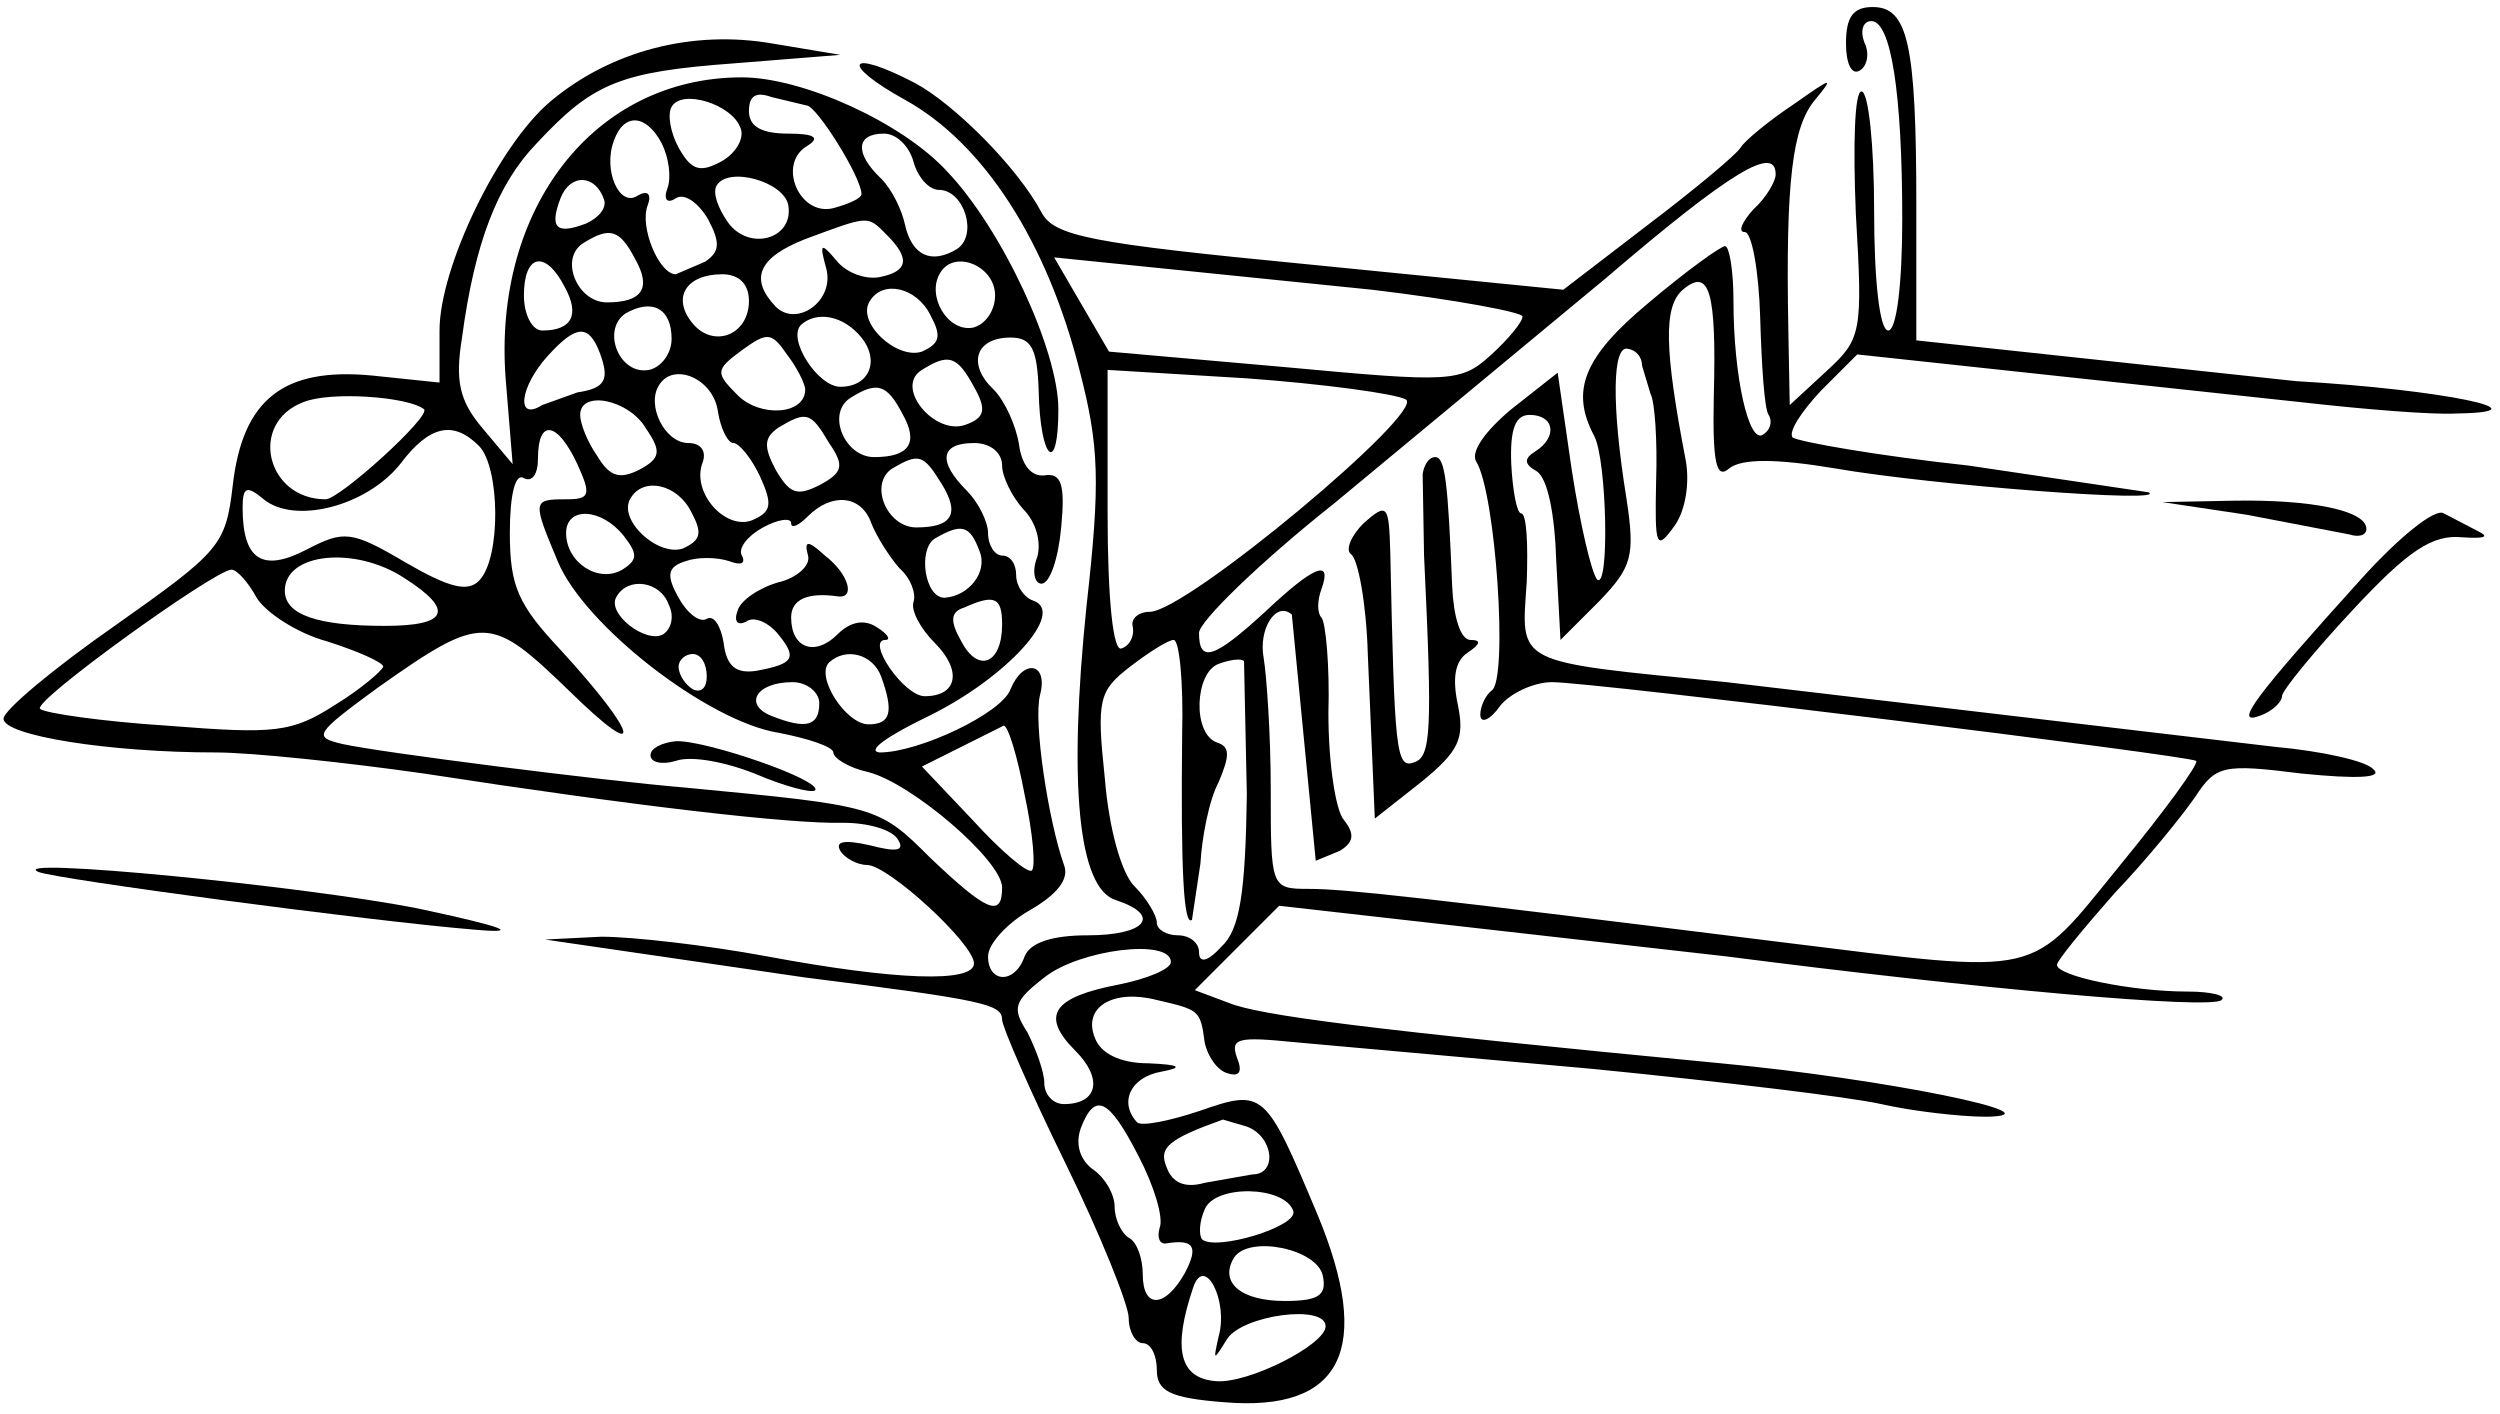 <?xml version="1.0" encoding="UTF-8"?>
<!-- Generated by Pixelmator Pro 3.6.12 -->
<svg width="237" height="134" viewBox="0 0 237 134" xmlns="http://www.w3.org/2000/svg">
    <g id="g1">
        <path id="path1" fill="#000000" stroke="none" d="M 466.733 -58.4 C 467.667 -58 468.867 -58.133 469.267 -58.533 C 469.8 -58.933 469 -59.333 467.533 -59.2 C 466.067 -59.2 465.667 -58.8 466.733 -58.4 Z"/>
        <path id="path2" fill="#000000" stroke="none" d="M 478.733 -58.4 C 479.667 -58 480.867 -58.133 481.267 -58.533 C 481.8 -58.933 481 -59.333 479.533 -59.2 C 478.067 -59.2 477.667 -58.8 478.733 -58.4 Z"/>
        <path id="path3" fill="#000000" stroke="none" d="M 490.733 -58.4 C 491.533 -58.133 493.133 -58.133 494.067 -58.4 C 494.867 -58.8 494.2 -59.067 492.333 -59.067 C 490.467 -59.067 489.8 -58.8 490.733 -58.4 Z"/>
        <path id="path4" fill="#000000" stroke="none" d="M 504.067 -58.4 C 505 -58 506.2 -58.133 506.6 -58.533 C 507.133 -58.933 506.333 -59.333 504.867 -59.2 C 503.4 -59.2 503 -58.8 504.067 -58.4 Z"/>
        <path id="path5" fill="#000000" stroke="none" d="M 514.733 -58.4 C 515.533 -58.133 517.133 -58.133 518.067 -58.4 C 518.867 -58.8 518.2 -59.067 516.333 -59.067 C 514.467 -59.067 513.8 -58.8 514.733 -58.4 Z"/>
        <path id="path6" fill="#000000" stroke="none" d="M 528.067 -58.4 C 529 -58 530.2 -58.133 530.6 -58.533 C 531.133 -58.933 530.333 -59.333 528.867 -59.2 C 527.4 -59.2 527 -58.8 528.067 -58.4 Z"/>
        <path id="path7" fill="#000000" stroke="none" d="M 540.067 -58.4 C 541 -58 542.2 -58.133 542.6 -58.533 C 543.133 -58.933 542.333 -59.333 540.867 -59.2 C 539.4 -59.2 539 -58.8 540.067 -58.4 Z"/>
        <path id="path8" fill="#000000" stroke="none" d="M 552.067 -58.4 C 552.867 -58.133 554.467 -58.133 555.4 -58.4 C 556.2 -58.8 555.533 -59.067 553.667 -59.067 C 551.8 -59.067 551.133 -58.8 552.067 -58.4 Z"/>
        <path id="path9" fill="#000000" stroke="none" d="M 564.067 -58.4 C 564.867 -58.133 566.467 -58.133 567.4 -58.4 C 568.2 -58.8 567.533 -59.067 565.667 -59.067 C 563.8 -59.067 563.133 -58.8 564.067 -58.4 Z"/>
        <path id="path10" fill="#000000" stroke="none" d="M 576.067 -58.4 C 576.867 -58.133 578.467 -58.133 579.4 -58.4 C 580.2 -58.8 579.533 -59.067 577.667 -59.067 C 575.8 -59.067 575.133 -58.8 576.067 -58.4 Z"/>
        <path id="path11" fill="#000000" stroke="none" d="M 588.733 -58.4 C 589.933 -58.133 591.8 -58.133 592.733 -58.4 C 593.533 -58.8 592.6 -59.067 590.333 -59.067 C 588.2 -59.067 587.4 -58.8 588.733 -58.4 Z"/>
        <path id="path12" fill="#000000" stroke="none" d="M 600.733 -58.4 C 601.933 -58.133 603.8 -58.133 604.733 -58.4 C 605.533 -58.8 604.6 -59.067 602.333 -59.067 C 600.2 -59.067 599.4 -58.8 600.733 -58.4 Z"/>
        <path id="path13" fill="#000000" stroke="none" d="M 613.4 -58.4 C 614.2 -58.133 615.8 -58.133 616.733 -58.4 C 617.533 -58.8 616.867 -59.067 615 -59.067 C 613.133 -59.067 612.467 -58.8 613.4 -58.4 Z"/>
        <path id="path14" fill="#000000" stroke="none" d="M 624.733 -58.4 C 625.933 -58.133 627.8 -58.133 628.733 -58.4 C 629.533 -58.8 628.6 -59.067 626.333 -59.067 C 624.2 -59.067 623.4 -58.8 624.733 -58.4 Z"/>
        <path id="path15" fill="#000000" stroke="none" d="M 636.067 -58.4 C 636.867 -58.133 638.467 -58.133 639.4 -58.4 C 640.2 -58.8 639.533 -59.067 637.667 -59.067 C 635.8 -59.067 635.133 -58.8 636.067 -58.4 Z"/>
        <path id="path16" fill="#000000" stroke="none" d="M 648.733 -58.4 C 649.933 -58.133 651.8 -58.133 652.733 -58.4 C 653.533 -58.8 652.6 -59.067 650.333 -59.067 C 648.2 -59.067 647.4 -58.8 648.733 -58.4 Z"/>
        <path id="path17" fill="#000000" stroke="none" d="M 659 -58.8 C 659 -57.6 664.333 -57.067 665.133 -58.133 C 665.533 -58.8 664.333 -59.333 662.467 -59.333 C 660.6 -59.333 659 -59.067 659 -58.8 Z"/>
        <path id="path18" fill="#000000" stroke="none" d="M 671.533 -58.4 C 673 -56.933 677.667 -56.533 677.667 -58 C 677.667 -58.8 676.067 -59.333 674.067 -59.333 C 672.2 -59.333 671 -58.933 671.533 -58.4 Z"/>
        <path id="path19" fill="#000000" stroke="none" d="M 683.667 -58 C 684.067 -57.333 685.667 -56.667 687.133 -56.667 C 688.467 -56.667 689.667 -57.333 689.667 -58 C 689.667 -58.8 688.067 -59.333 686.2 -59.333 C 684.333 -59.333 683.133 -58.8 683.667 -58 Z"/>
        <path id="path20" fill="#000000" stroke="none" d="M 696.333 -58 C 696.333 -57.333 697.533 -56.667 699 -56.667 C 700.467 -56.667 701.667 -57.333 701.667 -58 C 701.667 -58.8 700.467 -59.333 699 -59.333 C 697.533 -59.333 696.333 -58.8 696.333 -58 Z"/>
        <path id="path21" fill="#000000" stroke="none" d="M 708.333 -58 C 708.333 -57.333 709.533 -56.667 711 -56.667 C 712.467 -56.667 713.667 -57.333 713.667 -58 C 713.667 -58.8 712.467 -59.333 711 -59.333 C 709.533 -59.333 708.333 -58.8 708.333 -58 Z"/>
        <path id="path22" fill="#000000" stroke="none" d="M 720.333 -58 C 720.333 -57.333 721.533 -56.667 723 -56.667 C 724.467 -56.667 725.667 -57.333 725.667 -58 C 725.667 -58.8 724.467 -59.333 723 -59.333 C 721.533 -59.333 720.333 -58.8 720.333 -58 Z"/>
        <path id="path23" fill="#000000" stroke="none" d="M 732.333 -58 C 732.333 -57.333 733.533 -56.667 735 -56.667 C 736.467 -56.667 737.667 -57.333 737.667 -58 C 737.667 -58.8 736.467 -59.333 735 -59.333 C 733.533 -59.333 732.333 -58.8 732.333 -58 Z"/>
        <path id="path24" fill="#000000" stroke="none" d="M 744.333 -58 C 744.333 -57.333 745.533 -56.667 747 -56.667 C 748.467 -56.667 749.667 -57.333 749.667 -58 C 749.667 -58.8 748.467 -59.333 747 -59.333 C 745.533 -59.333 744.333 -58.8 744.333 -58 Z"/>
        <path id="path25" fill="#000000" stroke="none" d="M 756.333 -58 C 756.333 -57.333 757.533 -56.667 759 -56.667 C 760.467 -56.667 761.667 -57.333 761.667 -58 C 761.667 -58.8 760.467 -59.333 759 -59.333 C 757.533 -59.333 756.333 -58.8 756.333 -58 Z"/>
        <path id="path26" fill="#000000" stroke="none" d="M -325 -50 C -325 -48.533 -324.333 -47.333 -323.667 -47.333 C -322.867 -47.333 -322.333 -48.533 -322.333 -50 C -322.333 -51.467 -322.867 -52.667 -323.667 -52.667 C -324.333 -52.667 -325 -51.467 -325 -50 Z"/>
        <path id="path27" fill="#000000" stroke="none" d="M -5.133 -41.467 L -5.267 -31.733 C -5.267 -23.333 -5.133 -22.667 -2.333 -22.267 C 5.667 -21.067 9.8 -26 7 -33.2 C 6.067 -35.867 4.867 -36.667 1.667 -36.667 C -1.4 -36.667 -2.333 -37.2 -2.067 -38.8 C -1.8 -40.133 -2.467 -41.333 -3.267 -41.6 C -4.2 -42 -5 -41.867 -5.133 -41.467 Z M 3.667 -29.333 C 3.667 -24.933 -0.067 -23.067 -1.533 -26.8 C -2.867 -30.133 -1.133 -34.267 1.4 -33.733 C 2.867 -33.467 3.667 -32 3.667 -29.333 Z"/>
        <path id="path28" fill="#000000" stroke="none" d="M -325 -38 C -325 -36.533 -324.333 -35.333 -323.667 -35.333 C -322.867 -35.333 -322.333 -36.533 -322.333 -38 C -322.333 -39.467 -322.867 -40.667 -323.667 -40.667 C -324.333 -40.667 -325 -39.467 -325 -38 Z"/>
        <path id="path29" fill="#000000" stroke="none" d="M -290.333 -37.333 C -292.6 -34.667 -291.267 -33.467 -288.067 -35.067 C -286.6 -35.867 -284.733 -36 -283.8 -35.467 C -281.8 -34.133 -282.867 -33.467 -287.933 -32.133 C -290.733 -31.467 -291.667 -30.533 -291.667 -28 C -291.667 -24.933 -291.267 -24.667 -285.133 -24.667 L -278.6 -24.667 L -279.267 -30.4 C -279.667 -33.467 -280.6 -36.8 -281.4 -37.733 C -283.133 -40 -288.333 -39.733 -290.333 -37.333 Z M -283 -28.533 C -284.067 -26.933 -287.667 -26.933 -287.667 -28.533 C -287.667 -30 -284.733 -31.2 -283.267 -30.4 C -282.733 -30.133 -282.6 -29.2 -283 -28.533 Z"/>
        <path id="path30" fill="#000000" stroke="none" d="M 583 -34.933 C 583 -32.533 582.333 -32 578.733 -32 C 575.4 -32 574.333 -31.333 573.4 -28.533 C 572.733 -26.4 572.733 -23.733 573.533 -21.6 C 574.733 -18.4 575.667 -18 581 -18 L 587 -18 L 587 -28 C 587 -36 586.6 -38 585 -38 C 583.8 -38 583 -36.8 583 -34.933 Z M 582.333 -25.333 C 582.333 -22.267 581.8 -21.333 579.667 -21.333 C 576.867 -21.333 575.533 -24.667 576.867 -28.133 C 578.333 -31.867 582.333 -29.733 582.333 -25.333 Z"/>
        <path id="path31" fill="#000000" stroke="none" d="M 269.533 -32.533 C 266.467 -29.467 266.333 -26.267 269.133 -22.267 C 271.4 -19.067 276.2 -18.4 278.733 -20.933 C 281.533 -23.733 280.467 -24.8 275.667 -23.867 C 271.267 -23.067 271 -23.2 271 -26.533 C 271 -30.667 274.067 -32.4 277 -30 C 279.4 -28 281 -29.067 279.933 -31.733 C 278.733 -34.933 272.333 -35.333 269.533 -32.533 Z"/>
        <path id="path32" fill="#000000" stroke="none" d="M 723.667 -29.467 C 717 -26.533 706.467 -11.867 707.933 -7.733 C 708.333 -6.4 706.2 -6 699.933 -6 C 694.6 -6 690.733 -5.333 689.933 -4.267 C 689.133 -3.333 688.333 0.667 688.067 4.667 C 687.667 12.933 688.2 12.667 667 16 L 645.667 19.467 C 628.867 22.267 620.867 23.333 611.667 24.133 C 606.6 24.533 596.067 25.867 588.333 27.2 C 571.933 30 571.267 30.8 578.2 40.267 C 580.867 43.733 584.2 49.067 585.8 52 C 587.4 54.933 590.867 60.667 593.667 64.667 L 624.2 115.867 L 622.067 120.667 C 619.133 127.2 617.8 131.2 616.333 137.467 C 615.533 140.533 612.867 145.333 610.333 148.133 C 607.8 150.933 606.067 153.467 606.333 153.867 C 607.667 155.2 617.667 144 617.667 141.2 C 617.667 138 620.467 129.467 624.2 121.333 C 625.533 118.4 627.667 111.6 629 106.267 C 630.2 101.067 631.8 96.667 632.467 96.667 C 634.333 96.667 633.8 106.4 631.667 112.667 C 629.4 119.2 629.133 121.733 630.867 120 C 631.533 119.2 633.4 114.133 635 108.667 C 640.067 90.933 640.467 89.867 641.8 90.667 C 642.467 91.2 643 93.2 643 95.2 C 643 99.467 639.267 112.667 637.4 114.933 C 636.733 115.867 636.333 117.333 636.733 118.267 C 637 119.2 638.6 117.333 640.067 114 L 646.067 100.267 C 647.933 96.133 650.2 92.667 650.867 92.667 C 652.733 92.667 652.733 100.267 651 101.333 C 649.4 102.4 641.667 118.533 641.667 120.933 C 641.667 121.867 644.467 117.6 647.8 111.333 C 653.933 99.733 657.133 95.333 659.267 95.333 C 661 95.333 659.133 101.867 654.867 110.4 C 650.733 118.667 647.8 135.333 650.733 133.467 C 651.667 132.933 652.333 131.733 652.333 130.8 C 652.333 128.4 658.067 123.333 660.733 123.333 C 664.067 123.333 663.533 124.4 657.667 130.8 C 654.733 134 652.333 137.2 652.333 138 C 652.333 140.4 645.533 149.733 642.2 152 C 639.133 154 638.867 154 637.8 151.067 C 636.867 148.533 636.333 149.067 633.267 155.867 C 631.267 160.133 629.667 164.133 629.667 164.8 C 629.667 166.8 623.4 167.6 620.467 166.133 C 619 165.333 617.133 163.467 616.333 162 C 614.733 158.933 604.867 153.6 603 154.667 C 600.467 156.267 601.667 158 605.267 158 C 607.533 158 610.333 159.733 613.667 163.2 C 622.333 172.267 629 171.733 633.133 161.467 C 635 156.8 636.333 155.333 638.6 155.333 C 642.867 155.333 649.267 149.2 653.133 141.6 C 657.4 133.333 667.133 123.333 670.867 123.333 C 672.467 123.333 675.8 122.533 678.333 121.467 C 680.867 120.4 688.733 119.067 695.933 118.667 C 707.533 118 717.533 116.4 743 111.2 C 752.333 109.333 753 108.8 750.333 106.133 C 748.067 103.867 743.533 96.533 730.6 74 L 717.667 52.667 C 711.933 43.867 707 34.533 707 32.267 C 707 31.333 707.667 31.733 708.467 32.933 C 709.133 34.267 711.667 35.6 714.067 36 C 717.667 36.667 718.733 37.733 720.067 42.267 C 721 45.2 722.067 50 722.467 53.067 L 723.267 58.667 L 730.2 58.533 C 739.533 58.4 745 56.933 747.667 54 C 749.8 51.6 749.8 50.933 746.467 41.2 C 741.933 28.133 739.133 22.667 732.467 14.4 C 725.4 5.467 717.267 -7.333 718.6 -7.333 C 719.267 -7.333 722.333 -11.467 725.4 -16.667 C 733 -28.8 732.333 -33.2 723.667 -29.467 Z M 727.4 -24.667 C 727 -23.2 726.2 -22 725.533 -22 C 724.867 -22 724.333 -21.067 724.333 -20 C 724.333 -18.933 723.933 -18 723.267 -18 C 722.733 -18 721.533 -16.267 720.6 -14 C 719 -10.533 718.467 -10.267 716.2 -11.733 C 713.8 -13.2 713.8 -13.467 715.933 -15.067 C 717.267 -16 718.333 -17.467 718.333 -18.133 C 718.333 -19.733 725.533 -27.333 727.133 -27.333 C 727.667 -27.333 727.8 -26.133 727.4 -24.667 Z M 711.533 -4.133 C 710.333 -2.267 708.733 -0.667 708.067 -0.667 C 707.267 -0.667 707.533 -2 708.6 -3.733 L 711.667 -8.667 C 712.467 -9.867 713 -10 713.267 -9.067 C 713.667 -8.133 712.867 -6 711.533 -4.133 Z M 704.333 -3.6 C 704.333 -1.333 700.867 2.133 699.133 1.733 C 697.933 1.467 696.733 3.2 696.067 6 C 694.067 13.333 687.533 19.2 688.867 12.267 L 690.333 3.067 C 691.133 -3.2 691.133 -3.2 696.733 -3.733 L 703.4 -4.4 C 703.933 -4.533 704.333 -4.133 704.333 -3.6 Z M 722.333 4.133 C 725.133 8.267 729 13.6 731.133 16 C 737.133 22.667 747 44.933 747 51.467 C 747 53.733 740.733 55.733 732.867 55.867 L 724.6 56 L 723 46.533 C 721.8 38.267 717.8 28.933 717.667 33.6 C 717.667 36.533 713.133 33.733 705.533 26.133 L 698.2 18.533 L 694.2 20.933 C 689.533 23.867 688.333 23.867 688.333 21.467 C 688.333 20.533 690.333 18.133 692.867 16.133 C 696.467 13.467 698.333 12.933 701.533 13.467 C 707.533 14.667 710.2 13.333 708.333 10 C 707.133 7.733 707.667 6.267 711.133 1.333 C 713.533 -1.867 715.8 -4.267 716.333 -4 C 717 -3.6 719.667 0 722.333 4.133 Z M 704.467 4.533 C 702.867 6.667 701.667 9.067 701.667 10 C 701.667 11.733 698.867 11.2 698.733 9.467 C 698.733 8 704.733 0.8 706.067 0.667 C 706.733 0.667 705.933 2.4 704.467 4.533 Z M 706.333 9.867 C 706.733 10.533 706.467 11.467 705.667 12 C 705 12.4 704.333 11.867 704.333 10.8 C 704.333 8.4 705.133 8 706.333 9.867 Z M 686.333 18.933 C 685.933 21.067 683.133 26.533 680.333 31.333 C 673.667 42.4 670.6 49.6 672.333 50.667 C 673.933 51.733 683.4 41.467 689.133 32.4 L 693.933 24.8 L 699.8 28.8 C 703 30.933 705.667 33.867 705.8 35.067 C 705.8 36.267 708.333 41.333 711.4 46.267 C 730.067 76.267 732.6 80.933 731.133 82.4 C 730.333 83.2 729.667 84.667 729.667 85.733 C 729.667 87.333 730.067 87.333 731.667 86 C 732.867 85.067 733.933 84.533 734.067 84.8 C 743.667 99.067 747.267 106.267 745.8 107.733 C 744.333 109.2 723.267 113.333 705.667 115.467 C 682.867 118.267 676.867 119.067 671.267 120.533 C 668.2 121.333 664.067 121.6 662.2 121.2 C 659.8 120.533 657.933 121.2 655.4 123.467 L 651.933 126.667 L 652.733 121.733 C 653.133 119.067 654.6 115.2 655.933 113.2 C 660.6 106.133 663.267 94.667 660.733 92.267 C 660.333 91.733 658.6 92.267 656.867 93.333 C 654.067 95.067 653.933 95.067 653.133 91.867 C 652.067 87.6 648.067 88.133 646.867 92.667 L 646.067 96 L 645 92.267 C 643.667 87.2 639.4 87.467 637.133 92.8 C 636.067 95.2 635.133 96.267 634.733 95.333 C 633.533 91.6 630.067 95.467 627.667 103.2 C 626.333 107.733 624.867 111.333 624.333 111.333 C 623.933 111.333 622.467 109.333 621.267 106.933 L 613.133 93.333 C 606.733 83.467 604.2 79.067 600.2 71.067 C 598.867 68.4 597.133 65.867 596.467 65.467 C 595.8 65.067 593.267 60.933 591 56.4 C 588.6 51.733 584.2 44.8 581.4 40.933 C 574.867 32.133 575.4 30 583.933 30 C 587.4 30 592.733 29.333 595.8 28.667 L 656.2 20.133 C 688.867 14.4 687.533 14.4 686.333 18.933 Z M 699 23.333 C 699 24 698.467 24.667 697.667 24.667 C 697 24.667 696.333 24 696.333 23.333 C 696.333 22.533 697 22 697.667 22 C 698.467 22 699 22.533 699 23.333 Z M 704.333 27.467 C 704.333 28.133 703.8 28.667 703 28.667 C 702.333 28.667 701.667 27.733 701.667 26.533 C 701.667 25.467 702.333 24.933 703 25.333 C 703.8 25.733 704.333 26.667 704.333 27.467 Z M 687.4 30.267 C 683.8 36.4 681 36.8 683.933 30.8 C 685.133 28.133 687 26 688.067 26 C 689.533 26 689.4 26.933 687.4 30.267 Z M 681.667 39.067 C 681.667 39.733 680.2 41.6 678.333 43.333 C 674.6 46.8 674.2 46.4 676.6 41.333 C 677.933 38.267 681.667 36.533 681.667 39.067 Z"/>
        <path id="path33" fill="#000000" stroke="none" d="M 619.4 30.667 L 617.667 33.333 C 617.667 34.667 621.533 34 622.467 32.533 C 623.8 30.267 621.133 28.667 619.4 30.667 Z"/>
        <path id="path34" fill="#000000" stroke="none" d="M 596.333 31.333 C 596.333 32 597 32.667 597.8 32.667 C 598.467 32.667 598.733 32 598.333 31.333 C 597.933 30.533 597.267 30 596.867 30 C 596.6 30 596.333 30.533 596.333 31.333 Z"/>
        <path id="path35" fill="#000000" stroke="none" d="M 603.667 34.133 C 602.2 36.4 603.8 36.933 605.667 34.667 C 606.733 33.467 606.733 32.667 605.933 32.667 C 605.133 32.667 604.067 33.333 603.667 34.133 Z"/>
        <path id="path36" fill="#000000" stroke="none" d="M 595.8 36.4 C 595.533 36.933 596.333 37.6 597.8 37.6 C 599.267 37.733 600.067 37.333 599.667 36.533 C 598.733 35.067 596.733 34.933 595.8 36.4 Z"/>
        <path id="path37" fill="#000000" stroke="none" d="M 588.333 40.8 C 588.333 41.467 589.533 42 591 42 C 592.467 42 593.667 41.733 593.667 41.467 L 591 40.267 C 589.533 39.867 588.333 40.133 588.333 40.8 Z"/>
        <path id="path38" fill="#000000" stroke="none" d="M 595.533 43.333 C 595.533 44.8 596.067 46 596.6 46 C 597.133 46 597.667 44.8 597.667 43.333 C 597.667 41.867 597.133 40.667 596.6 40.667 C 596.067 40.667 595.533 41.867 595.533 43.333 Z"/>
        <path id="path39" fill="#000000" stroke="none" d="M 667.933 41.6 C 666.467 44.267 665.533 60.667 666.867 60.667 C 667.667 60.667 668.333 59.2 668.333 57.333 C 668.333 53.733 670.6 52.8 671.8 55.867 C 672.2 56.933 673.667 58 675.133 58.4 C 678.067 59.2 681.667 54.933 681.667 50.667 C 681.667 48.533 681.133 48.933 679 52.4 L 676.333 56.8 L 672.333 53.733 C 669.933 52 668.6 50 668.867 48.8 L 670.333 43.6 C 671.133 40.933 669.267 39.333 667.933 41.6 Z"/>
        <path id="path40" fill="#000000" stroke="none" d="M 589.133 44.933 C 589.533 45.6 590.467 45.733 591.133 45.333 C 592.867 44.133 592.6 43.733 590.333 43.733 C 589.267 43.733 588.733 44.267 589.133 44.933 Z"/>
        <path id="path41" fill="#000000" stroke="none" d="M 653.267 45.467 C 653.8 46.933 653 48.533 650.867 50.133 C 648.6 51.867 648.2 52.667 649.8 52.667 C 650.867 52.667 652.6 51.867 653.533 50.933 C 654.867 49.6 655.533 49.867 657.267 52 C 659.267 54.667 659.267 54.533 658.6 51.467 C 658.067 49.6 658.467 47.333 659.4 46.267 C 660.733 44.533 660.467 44.4 657.933 45.2 C 656.2 45.867 655 45.6 655 44.8 C 655 44 654.467 43.333 653.667 43.333 C 653 43.333 652.733 44.267 653.267 45.467 Z"/>
        <path id="path42" fill="#000000" stroke="none" d="M 635.8 52.267 C 634.6 60.267 634.867 66 636.6 66 C 637.4 66 639.533 64.667 641.267 63.067 C 644.067 60.533 644.867 60.267 647.133 61.867 C 651.667 64.533 651.667 62.4 647.267 58.667 C 642.867 55.067 640.733 54.667 641.4 57.733 C 641.933 59.733 639.267 63.333 637.4 63.333 C 636.6 63.333 636.333 62 636.733 60.267 C 638.733 52 639.133 47.333 637.933 47.333 C 637.267 47.333 636.333 49.6 635.8 52.267 Z"/>
        <path id="path43" fill="#000000" stroke="none" d="M 593 49.867 C 592.2 51.333 594.2 52.933 595.533 51.733 C 596.733 50.533 596.467 48.667 595.133 48.667 C 594.333 48.667 593.533 49.2 593 49.867 Z"/>
        <path id="path44" fill="#000000" stroke="none" d="M 619.267 51.067 C 619.933 53.2 619.4 54.4 617.533 55.467 C 616.067 56.133 615.267 57.467 615.8 58.133 C 616.333 58.933 617.533 58.667 619 57.333 C 622.2 54.4 624.067 57.333 621.133 60.533 C 617.8 64.133 618.467 66.933 621.8 63.867 C 624.2 61.733 624.733 61.6 625.8 63.333 C 628.6 68.133 629.533 69.2 630.333 68.533 C 630.733 68 630.067 65.733 628.733 63.467 C 626.467 59.333 626.467 59.2 628.867 57.333 C 632.067 54.933 630.867 53.333 627.267 55.2 C 623.8 57.067 622.333 54.133 625.533 51.733 C 626.733 50.933 627.267 49.733 626.6 49.2 C 626.067 48.667 624.867 48.933 624.067 49.733 C 622.867 50.933 622.067 50.933 620.6 49.6 C 618.867 48.267 618.6 48.4 619.267 51.067 Z"/>
        <path id="path45" fill="#000000" stroke="none" d="M 600.333 50.933 L 599.533 54.533 C 599.133 55.733 599.267 56.667 600.067 56.667 C 602.067 56.667 603.267 52.4 601.667 50.8 C 600.733 49.867 600.333 49.867 600.333 50.933 Z"/>
        <path id="path46" fill="#000000" stroke="none" d="M 653.933 59.333 C 654.6 61.733 663 62.933 663 60.667 C 663 59.733 661.933 59.467 660.333 60 C 658.733 60.533 656.6 60.133 655.4 59.067 C 653.533 57.6 653.267 57.6 653.933 59.333 Z"/>
        <path id="path47" fill="#000000" stroke="none" d="M 602.333 63.733 C 601.8 65.067 601.667 66.533 602.2 66.933 C 603.533 68.267 604.6 66.4 603.933 63.733 C 603.4 61.467 603.4 61.467 602.333 63.733 Z"/>
        <path id="path48" fill="#000000" stroke="none" d="M 729.667 94.267 C 729.667 95.067 730.067 95.333 730.6 94.933 C 732.467 93.067 735 97.067 734.067 100.533 C 733.267 103.6 733.4 103.867 735.4 102.133 C 738.333 99.867 738.2 99.067 735 95.6 C 731.933 92.4 729.667 91.733 729.667 94.267 Z"/>
        <path id="path49" fill="#000000" stroke="none" d="M 726.067 99.733 C 726.333 102.4 728.6 103.067 729.533 100.533 C 729.8 99.733 729.4 99.333 728.6 99.867 C 727.8 100.267 726.867 99.867 726.467 99.067 C 726.067 98.133 725.8 98.4 726.067 99.733 Z"/>
        <path id="path50" fill="#000000" stroke="none" d="M 707 104 C 707 105.067 707.533 106 708.333 106 C 709 106 709.267 105.067 708.867 104 L 707.533 102 C 707.267 102 707 102.933 707 104 Z"/>
        <path id="path51" fill="#000000" stroke="none" d="M 719 106 C 719 106.667 719.933 107.333 721 107.333 C 722.067 107.333 723 106.667 723 106 C 723 105.2 722.067 104.667 721 104.667 C 719.933 104.667 719 105.2 719 106 Z"/>
        <path id="path52" fill="#000000" stroke="none" d="M 705.667 110.667 C 705.667 111.733 705.933 112.667 706.2 112.667 L 707.533 110.667 C 707.933 109.6 707.667 108.667 707 108.667 C 706.2 108.667 705.667 109.6 705.667 110.667 Z"/>
        <path id="path53" fill="#000000" stroke="none" d="M -325 -26 C -325 -24.533 -324.333 -23.333 -323.667 -23.333 C -322.867 -23.333 -322.333 -24.533 -322.333 -26 C -322.333 -27.467 -322.867 -28.667 -323.667 -28.667 C -324.333 -28.667 -325 -27.467 -325 -26 Z"/>
        <path id="path54" fill="#000000" stroke="none" d="M -271.667 -25.467 C -271.667 -24.4 -271.133 -23.2 -270.467 -22.8 C -269 -21.867 -266.067 -25.2 -267.267 -26.4 C -268.867 -28 -271.667 -27.333 -271.667 -25.467 Z"/>
        <path id="path55" fill="#000000" stroke="none" d="M 15.4 -25.067 C 12.6 -24.133 13.4 -20.667 16.333 -20.667 C 17.8 -20.667 19 -21.467 19 -22.533 C 19 -24.933 17.533 -25.867 15.4 -25.067 Z"/>
        <path id="path56" fill="#000000" stroke="none" d="M 287.933 -22.533 C 286.067 -20.533 287.133 -18 289.8 -18 C 291.667 -18 292.333 -18.667 292.067 -20.267 C 291.667 -22.667 289.4 -23.867 287.933 -22.533 Z"/>
        <path id="path57" fill="#000000" stroke="none" d="M 594.067 -20 C 593.133 -17.333 594.333 -16.133 596.867 -17.067 C 598.067 -17.6 598.6 -18.8 598.2 -20 C 597.133 -22.533 595.133 -22.533 594.067 -20 Z"/>
        <path id="path58" fill="#000000" stroke="none" d="M 747 -18 C 747 -17.333 747.8 -16.667 748.867 -16.667 C 751.267 -16.667 752.867 -9.867 751.533 -5.733 C 751 -4 749.667 -2 748.467 -1.067 C 746.467 0.4 746.467 0.533 748.467 0.667 C 749.667 0.667 751.667 -1.467 753 -4 C 754.733 -7.867 754.867 -9.6 753.667 -13.2 C 752.067 -18 747 -21.733 747 -18 Z"/>
        <path id="path59" fill="#000000" stroke="none" d="M 736.333 -16.667 C 736.333 -16 737 -15.333 737.667 -15.333 C 739.533 -15.333 739.4 -10.933 737.4 -8.933 C 736.6 -8.133 736.333 -6.933 736.867 -6.4 C 738.067 -5.067 741.667 -9.733 741.667 -12.667 C 741.667 -14.933 739.267 -18 737.4 -18 C 736.867 -18 736.333 -17.467 736.333 -16.667 Z"/>
        <path id="path60" fill="#000000" stroke="none" d="M -325 -14 C -325 -12.533 -324.333 -11.333 -323.667 -11.333 C -322.867 -11.333 -322.333 -12.533 -322.333 -14 C -322.333 -15.467 -322.867 -16.667 -323.667 -16.667 C -324.333 -16.667 -325 -15.467 -325 -14 Z"/>
        <path id="path61" fill="#000000" stroke="none" d="M -125.8 -15.333 C -126.6 -14.533 -129.8 -13.2 -133 -12.267 C -137.533 -10.933 -139.933 -9.2 -143 -4.8 C -146.6 0.4 -147 1.867 -147 11.333 C -147 22.533 -145.133 26.267 -138.6 28.8 C -135.667 30 -135.667 30.133 -137.933 32.533 C -139.267 33.867 -141.533 35.2 -142.867 35.467 C -145.267 36 -149.4 41.333 -151.133 46.133 C -151.667 47.467 -152.867 48.133 -154.333 47.733 C -156.333 47.2 -156.6 46.533 -155.533 44.8 C -153.8 42.133 -156.067 35.333 -158.6 35.333 C -163.267 35.2 -163.933 33.2 -161.133 27.867 C -159.533 25.067 -158.333 20.267 -158.333 17.2 C -158.333 13.6 -157.4 10.4 -155.533 8.133 C -151.933 3.6 -153.133 0.667 -158.2 0.667 C -160.467 0.667 -162.733 -0.133 -163.267 -1.067 C -164.6 -3.2 -169.533 -5.6 -177 -8 L -183 -9.867 L -177.8 -9.867 C -171.667 -10 -172.333 -11.6 -178.6 -12 C -190.733 -12.667 -205.267 -3.333 -207 6.4 C -208.733 15.467 -206.733 23.067 -200.733 29.467 C -196.6 34 -195.667 35.867 -196.733 36.933 C -197.667 37.867 -198.333 39.867 -198.333 41.6 C -198.333 43.467 -199.667 45.333 -201.933 46.533 C -207.533 49.333 -211.267 54 -212.867 60 C -214.6 66.533 -217.8 71.333 -220.467 71.333 C -221.533 71.333 -222.333 71.867 -222.333 72.667 C -222.333 74.4 -219.4 74.4 -214.867 72.667 C -211.667 71.467 -211.533 71.467 -213 73.333 C -214.333 74.933 -214.333 75.333 -212.733 75.333 C -209.8 75.333 -201 69.067 -195.667 63.067 C -191.4 58.4 -190.467 58 -187.533 59.2 C -184.2 60.4 -184.067 60.933 -183.4 74.267 C -182.6 88.133 -180.6 95.867 -176.6 99.2 C -173.667 101.467 -173.8 101.067 -177 94.267 C -184.333 79.2 -183.667 57.867 -175.267 37.6 C -174.333 35.467 -172.6 34 -171.133 34 C -168.733 34 -168.733 34.133 -171 36.667 C -174.2 40.267 -173.933 46 -170.333 48.933 C -167.133 51.467 -161 52.267 -161 50 C -161 49.2 -162.2 48.667 -163.533 48.667 C -168.6 48.667 -170.333 47.2 -170.333 42.533 C -170.333 38.933 -169.667 37.867 -167.133 37.2 C -161.267 35.733 -159 36.933 -158.6 42 C -158.2 46.4 -158.2 46.533 -160.6 44.267 C -163.8 41.467 -165 41.333 -165 44 C -165 45.067 -163.533 46.267 -161.8 46.8 C -159.4 47.333 -158.467 48.667 -157.8 52.667 C -157.4 55.467 -156.733 58.667 -156.2 59.733 C -155.667 61.333 -156.6 61.6 -161.667 60.933 C -167.267 60.4 -167.933 60.533 -167.4 62.8 C -167.133 64.533 -168.067 65.867 -170.467 66.8 C -172.333 67.733 -174.2 69.6 -174.6 71.067 C -175.933 76 -173.667 77.333 -164.333 77.333 C -159.533 77.333 -155.667 77.733 -155.667 78.133 L -158.333 86.933 C -161 94.667 -165.133 100.667 -167.667 100.667 C -168.467 100.667 -169 101.2 -169 102 C -169 104.133 -166.6 103.6 -163.667 100.667 C -162.333 99.333 -160.867 98.533 -160.6 99.067 C -158.333 102.8 -151.8 121.2 -152.333 121.867 L -157.4 124.133 C -160.6 125.2 -161.8 126.533 -162.067 129.067 C -162.6 133.6 -157.4 136 -151.133 134.133 L -139.267 131.333 C -133.267 130 -131.667 129.067 -131.667 127.067 C -131.667 125.467 -133.133 124 -135.8 123.067 C -140.467 121.467 -140.467 120.133 -135.667 106.667 C -132.333 97.2 -130.733 86 -132.6 86 C -133.4 86 -134.333 89.2 -134.733 92.933 C -135.267 96.8 -137 103.6 -138.733 108 C -141.667 115.6 -142.067 116 -146.333 116 C -150.6 116 -151 115.6 -154.6 106.8 C -158.867 96.4 -159.133 94 -156.467 88.933 C -155.4 86.933 -154.067 82.8 -153.667 80 C -152.6 74.267 -148.067 68.4 -147.133 71.6 L -145.133 78.8 C -143.533 84.667 -139.133 91.333 -136.733 91.333 C -135.933 91.333 -136.333 90.133 -137.667 88.667 C -138.867 87.333 -141.4 82.267 -143 77.467 L -146.067 68.8 L -137.667 66 C -124.467 61.6 -113.667 50.133 -118.2 45.6 C -119.267 44.533 -119.667 45.2 -119.667 47.733 C -119.667 52.667 -126.867 59.467 -135.667 62.667 L -143.933 65.733 C -144.467 66 -145 62.933 -145 58.8 C -145 54.4 -145.533 51.333 -146.467 51.333 C -147.267 51.333 -147.667 54.133 -147.533 58.667 C -147.4 62.667 -147.533 66.4 -148.067 66.933 C -148.6 67.333 -149 67.067 -149 66.267 C -149 65.333 -149.8 64.667 -150.733 64.667 C -151.933 64.667 -153 62 -153.8 57.6 L -155.133 50.533 L -151.133 50.267 C -146.333 49.867 -136.333 44.267 -135.133 41.333 C -134.733 40.133 -132.733 39.333 -129.667 39.333 C -125 39.333 -124.867 39.333 -126.867 42.267 C -129.533 46 -129.667 50.533 -127.267 52.533 C -124.733 54.533 -123.533 52.933 -125.4 50 C -126.467 48.133 -126.467 46.667 -125 44.133 C -123.267 40.667 -120.467 40 -114.6 41.467 C -110.467 42.667 -110.467 50.267 -114.6 53.2 C -117 54.933 -117.667 56.8 -117.933 63.6 C -118.467 72 -123.4 85.733 -127.133 88.8 C -129.8 90.933 -126.733 104.933 -121 116.133 L -118.333 121.2 L -122.467 124.933 C -131 132.8 -123.533 136.667 -111.667 130.533 C -105.8 127.467 -104.867 126.533 -105.267 123.467 C -105.533 121.2 -107 119.467 -109.267 118.267 C -111.4 117.333 -113 116 -113 115.2 C -113 114.533 -114.467 114 -116.467 114 C -120.467 114 -123 108.933 -124.467 98.267 C -125.133 92.667 -124.867 90.667 -122.467 86.8 C -119.267 81.6 -116.333 72.4 -115 62.933 C -114.467 59.333 -113 55.333 -111.533 53.867 C -109.4 51.733 -109 49.867 -109.533 42.933 L -110.2 34.4 C -110.6 33.333 -118.733 30 -121 30 C -123.4 30 -123 29.333 -118.867 25.733 C -110.467 18.267 -106.6 4.8 -110.733 -3.333 C -111.667 -5.2 -113.533 -6.8 -114.867 -7.067 C -117 -7.467 -117 -7.333 -114.467 -4.8 C -107.8 1.867 -112.733 19.867 -123 25.867 C -128.867 29.333 -130.733 29.333 -137.8 26.133 C -145.133 22.8 -147.267 17.2 -145 7.067 C -142.733 -3.733 -133.933 -13.6 -129.667 -10 C -128.333 -8.8 -127.667 -9.2 -127 -11.2 C -126.6 -12.8 -125.267 -14 -124.2 -14 C -123.133 -14 -122.333 -14.667 -122.333 -15.333 C -122.333 -17.067 -124.067 -17.067 -125.8 -15.333 Z M -180.6 -2.133 C -181 1.067 -180.733 3.333 -179.667 4 C -178.6 4.667 -178.2 3.867 -178.6 1.2 C -178.867 -1.867 -178.333 -2.667 -175 -3.467 C -172.467 -4.267 -170.733 -4 -170.2 -3.067 C -168.733 -0.8 -170.067 0.667 -173.4 0.667 C -175.533 0.667 -175.8 1.067 -174.6 2.267 C -173.267 3.6 -172.2 3.467 -169.267 1.733 C -166.067 -0.133 -165.267 -0.133 -163.133 1.467 C -161.667 2.533 -159.4 3.333 -158.067 3.333 C -155 3.333 -155 4 -158.467 8.533 C -160.067 10.667 -160.867 13.067 -160.467 13.867 C -159.933 14.667 -160.867 15.867 -162.6 16.533 C -164.867 17.467 -165.133 17.867 -163.267 17.867 C -160.2 18 -160.333 21.6 -163.8 27.2 C -166.333 31.333 -166.867 31.6 -171.8 30.933 C -174.867 30.533 -177.533 30 -177.8 29.6 C -178.2 29.333 -177.4 27.2 -176.067 24.933 C -174.2 21.6 -174.067 20.4 -175.4 17.467 C -177.533 12.8 -182.333 12.667 -182.333 17.467 C -182.333 20.267 -182.867 20.8 -185.267 20.4 C -189.533 19.867 -190.467 12.667 -186.467 12.667 C -183 12.667 -182.867 9.333 -185.667 2.4 C -188.733 -4.933 -188.333 -7.333 -183.8 -7.333 C -180.067 -7.333 -179.933 -7.2 -180.6 -2.133 Z M -177.133 20.267 C -177.133 23.6 -177.267 23.733 -178.333 21.333 C -179.933 17.733 -179.933 16.667 -178.333 16.667 C -177.533 16.667 -177 18.267 -177.133 20.267 Z M -182.067 24.667 C -178.6 24.667 -178.2 24.933 -179.667 26.667 C -180.6 27.733 -182.467 28.667 -183.8 28.667 C -186.467 28.667 -189.533 24.267 -187.933 22.8 C -187.533 22.267 -186.867 22.533 -186.6 23.2 C -186.333 24 -184.333 24.667 -182.067 24.667 Z M -127 31.333 C -126.467 32.133 -127.667 32.667 -129.533 32.667 C -131.533 32.667 -133 33.467 -133 34.4 C -133 36.267 -139.667 43.333 -141.4 43.333 C -143.533 43.333 -142.067 40.4 -137.533 35.333 C -132.867 30.133 -128.733 28.533 -127 31.333 Z M -177.4 32.4 C -174.867 34 -180.733 47.333 -183.8 47.333 C -185.133 47.333 -186.6 47.867 -187 48.667 C -188.2 50.667 -190.333 50.267 -190.333 48.133 C -190.333 47.067 -189.533 46 -188.467 45.6 C -187.4 45.2 -185.8 42.533 -185 39.733 C -182.467 32 -180.733 30.267 -177.4 32.4 Z M -114.6 34.8 C -110.6 37.6 -110.867 39.733 -115.267 38.8 L -124.733 37.2 C -130.467 36.4 -130.867 34.933 -125.667 33.6 C -120.467 32.4 -117.533 32.667 -114.6 34.8 Z M -143.667 40.8 C -144.6 42.267 -145.533 43.333 -145.8 42.933 C -146.733 42 -144.867 38 -143.533 38 C -142.733 38 -142.867 39.2 -143.667 40.8 Z M -183.4 52.933 C -184.2 53.733 -185.533 53.867 -186.467 53.333 C -187.667 52.533 -187.4 51.733 -185.533 50.4 C -182.733 48.4 -181 50.533 -183.4 52.933 Z M -182.333 56.667 C -182.333 58.267 -184.6 58.267 -188.333 56.667 C -190.6 55.733 -190.333 55.467 -186.6 55.467 C -184.333 55.333 -182.333 55.867 -182.333 56.667 Z M -151.133 67.467 C -149.267 69.2 -156.733 75.467 -161.533 76.267 C -166.6 77.067 -173 74.8 -173 72.133 C -173 70.933 -170.867 69.6 -167.267 68.667 C -159.133 66.533 -158.733 66.267 -161.933 65.333 C -163.667 64.8 -164.6 63.867 -164.2 63.2 C -163.533 62.133 -153.533 65.333 -151.133 67.467 Z M -114.333 117.867 C -114.333 118.533 -112.867 119.467 -111.133 119.867 C -106.6 120.933 -105.667 124.4 -109.4 126.133 L -117 130.133 C -121.667 132.667 -124.333 132 -123 128.533 C -122.6 127.467 -121 126 -119.267 125.333 C -117.133 124.267 -116.467 123.067 -116.733 120.267 C -117 118.267 -116.6 116.667 -115.8 116.667 C -115 116.667 -114.333 117.2 -114.333 117.867 Z M -142.2 123.867 L -141.667 129.067 L -149.267 130.667 C -153.533 131.467 -157.667 131.733 -158.467 131.2 C -161.4 129.467 -158.6 126.4 -152.467 124.8 C -148.733 123.867 -145.8 122.267 -145 120.533 C -143 117.067 -142.733 117.467 -142.2 123.867 Z M -147.667 120.667 C -147.667 121.333 -148.2 122 -149 122 C -149.667 122 -150.333 121.333 -150.333 120.667 C -150.333 119.867 -149.667 119.333 -149 119.333 C -148.2 119.333 -147.667 119.867 -147.667 120.667 Z M -136.467 124.133 C -133.4 125.333 -133.8 128.667 -137 128.667 C -138.733 128.667 -139.667 127.733 -139.667 126 C -139.667 123.067 -139.533 122.933 -136.467 124.133 Z"/>
        <path id="path62" fill="#000000" stroke="none" d="M -121.4 -13.2 C -123.4 -12.133 -125 -10.267 -125 -8.933 C -125 -7.2 -124.467 -7.333 -122.333 -10 C -121 -11.867 -119.4 -12.8 -118.867 -12.267 C -118.333 -11.733 -119 -10.4 -120.467 -9.467 C -121.8 -8.4 -122.6 -7.2 -122.067 -6.667 C -121.667 -6.133 -119.267 -7.2 -117 -8.8 C -114.333 -10.8 -113.533 -12.133 -114.6 -12.533 C -115.533 -12.8 -116.6 -13.467 -117 -14.133 C -117.4 -14.667 -119.267 -14.267 -121.4 -13.2 Z"/>
        <path id="path63" fill="#000000" stroke="none" d="M 407.267 -6.133 C 403.533 -4.8 399.267 -2.8 397.933 -1.733 C 396.733 -0.533 393 0.8 389.8 1.333 C 385.667 2 382.333 3.733 378.6 7.333 C 373.8 11.733 373.133 13.067 372.6 20 C 371.8 30 374.467 35.2 381.667 38.4 L 388.333 40.667 C 389.133 40.667 389.667 41.867 389.667 43.2 C 389.667 45.867 393.933 48.133 396.333 46.667 C 397 46.267 397.667 47.067 397.667 48.667 C 397.667 51.067 398.067 51.2 400.467 50 C 404.067 48 407.267 50.667 406.733 55.2 C 406.333 58.267 405.8 58.667 401.267 58.4 C 398.2 58.133 396.6 58.533 397 59.333 C 397.4 60.133 398.733 60.667 399.8 60.667 C 401.133 60.667 401.533 61.6 401 63.6 L 399.133 72.667 C 398.2 78.133 397.933 78.4 397.133 75.2 C 396.333 72.267 395.133 71.6 389.933 70.8 C 383.667 70 376.333 64.667 376.333 61.067 C 376.333 58.533 390.333 54.933 397.8 55.6 C 402.733 56.133 404.333 55.867 404.333 54.4 C 404.333 52.933 402.2 52.8 393.4 53.467 C 379.267 54.533 375.8 56.133 375.267 61.467 C 375 64.8 375.667 66.4 378.6 68.667 C 381.533 70.933 382.2 72.533 382.333 77.467 C 382.333 82.667 382.867 83.6 386.333 85.467 C 389 86.8 392.067 87.333 395.667 86.8 C 404.733 85.467 429.4 84.267 431.533 85.067 C 433.133 85.733 433.133 86.533 431.267 90.533 C 429.133 95.067 425.933 97.467 427.533 93.333 C 427.933 92.133 427.533 91.333 426.333 91.333 C 425.267 91.333 424.333 92.267 424.333 93.333 C 424.333 94.533 423 95.333 420.867 95.333 C 419 95.333 417.8 94.8 418.333 94 C 418.733 93.2 418.467 92.667 417.8 92.667 C 417 92.667 416.333 93.2 416.333 94 C 416.333 95.733 411.4 95.733 410.467 94.133 C 409.933 93.467 410.467 92.533 411.267 92.267 C 412.6 91.733 412.467 91.2 411 90.133 C 408.467 88.267 403 88.267 403 90 C 403 90.667 403.8 91.333 404.867 91.333 C 405.933 91.333 407 92.267 407.533 93.333 C 408.067 95.067 407.267 95.2 402.6 94.667 C 393.533 93.467 382.333 90.933 381.667 89.867 C 380.467 88.133 358.733 85.2 353.667 86.133 C 350.2 86.667 352.067 87.067 361 87.867 C 378.467 89.333 380.333 89.733 380.333 92.933 C 380.333 95.6 386.467 102.533 391.667 105.6 C 393.8 106.8 389.667 107.2 370.733 107.2 L 347.267 107.333 L 346.733 114.667 C 346.6 118.667 346.733 122 347.4 122 C 347.933 122 348.333 120.667 348.467 118.933 C 348.867 109.867 346.6 110.8 373 110 C 393.667 109.467 397.8 109.6 402.333 111.6 C 407.133 113.6 407.667 114.267 407.267 118 C 406.733 122.8 408.867 126 412.467 126 C 416.067 126 415.8 120.267 412.067 117.467 L 409 115.2 L 412.333 115.867 C 414.2 116.267 417.8 116.667 420.333 116.667 C 425 116.667 425 116.667 422.067 119.067 C 418.067 122.133 417.4 126.8 421 126.267 C 425.267 125.467 428.333 122 427.533 118.8 C 427 116.4 428.067 115.333 434.467 112.267 C 441.667 108.667 442.867 108.533 459.267 108.8 C 473.8 109.067 476.733 109.467 477.4 111.2 C 479.133 115.867 482.067 116.8 491.933 116 C 501.667 115.2 518.467 117.333 519.8 119.467 C 520.2 120.133 519.8 120.667 518.867 120.667 C 517.667 120.667 517.533 121.067 518.6 122.133 C 520.333 123.867 529.133 123.2 528.6 121.333 C 528.333 120.533 526.733 120.133 525 120.4 C 522.733 120.667 521.667 120.267 521.667 118.933 C 521.667 115.867 510.2 113.333 496.333 113.467 C 485.133 113.467 480.333 112.4 480.333 109.733 C 480.333 108.667 485.667 108.933 486.333 110.133 C 487.4 111.733 499.933 111.733 501 110.133 C 501.4 109.333 509.133 109.2 520.333 109.6 C 534.067 110.133 539 110 539 108.933 C 539 107.867 534.6 107.333 524.733 107.333 C 507.8 107.2 490.867 106.267 489.933 105.333 C 489.533 104.933 488.467 105.333 487.4 106.133 C 486.333 107.2 481.667 107.333 474.067 106.8 L 444.867 106 L 450.6 99.733 C 453.8 96.267 456.2 92.667 456.067 91.467 C 455.8 90.4 453.533 88.933 451 88.267 C 445.133 86.8 445.133 86.8 446.867 83.6 C 448.067 81.333 449.267 81.067 453.667 81.6 C 457.8 82.133 459 81.867 459 80.4 C 459 79.2 459.8 77.6 460.867 76.8 C 462.6 75.333 462.333 70 460.467 70 C 460.067 70 459.533 65.6 459.267 60.267 C 458.733 46 459 46.133 433.4 47.467 C 427.667 47.867 423 47.867 423 47.6 L 425.8 43.2 C 427.4 40.933 429 36.667 429.4 33.6 C 429.8 30.533 430.867 27.2 431.933 26.267 C 434.6 23.467 434.2 16.533 431.133 15.733 C 429.667 15.333 427.667 12.667 426.333 8.933 L 422.867 1.333 C 422.2 0.667 421.667 -1.467 421.667 -3.467 C 421.667 -6 420.867 -7.2 418.733 -7.867 C 414.733 -8.8 415.4 -8.933 407.267 -6.133 Z M 416.333 -0.933 C 416.333 3.867 415 8.667 413.667 8.667 C 413.133 8.667 413.133 6.4 413.8 3.6 C 414.333 0.933 414.6 -2.4 414.2 -3.867 C 413.667 -5.467 413.933 -6 414.867 -5.467 C 415.667 -4.933 416.333 -2.933 416.333 -0.933 Z M 418.6 -1.733 C 418.2 -0.8 417.933 -1.467 417.933 -3.333 C 417.933 -5.2 418.2 -5.867 418.6 -5.067 C 418.867 -4.133 418.867 -2.533 418.6 -1.733 Z M 409 1.867 C 408.6 4.133 407.533 6.4 406.733 6.8 C 405.667 7.467 405.533 6.667 406.067 4.533 C 406.6 2.8 407 -0.133 407 -2 C 407 -4.267 407.4 -4.8 408.467 -3.733 C 409.4 -2.8 409.533 -0.533 409 1.867 Z M 412.333 -2.667 C 412.333 -1.6 412.067 -0.667 411.8 -0.667 L 410.467 -2.667 C 410.067 -3.733 410.333 -4.667 411 -4.667 C 411.8 -4.667 412.333 -3.733 412.333 -2.667 Z M 423.267 6.533 C 423.8 9.2 423.267 10 421.133 10.267 C 419.267 10.533 418.2 11.733 417.933 14.133 C 417.4 18.8 412.467 21.467 407.4 19.6 L 403.667 18.267 L 407 17.467 C 408.867 16.933 412.467 13.6 415 10 C 420.2 2.667 422.333 1.733 423.267 6.533 Z M 409.533 10.933 C 408.6 13.733 407.667 15.2 407.267 14.267 C 406.733 12.4 409.667 4.267 410.6 5.2 C 411 5.6 410.467 8.133 409.533 10.933 Z M 405.667 10.8 C 405.667 12.533 400.067 20.667 398.867 20.667 C 397.133 20.667 397.4 19.733 400.733 14.667 C 403.4 10.4 405.667 8.667 405.667 10.8 Z M 423.667 14 C 423.267 14.667 421.933 15.333 420.867 15.333 C 419.8 15.333 419.267 14.667 419.667 14 C 420.067 13.2 421.4 12.667 422.467 12.667 C 423.533 12.667 424.067 13.2 423.667 14 Z M 430.333 21.333 C 430.333 24.533 429.8 25.333 427.667 25.067 C 426.2 24.933 424.6 25.6 424.067 26.4 C 423 28.133 417.667 23.867 417.667 21.2 C 417.667 18.667 421.8 16.667 426.333 17.067 C 429.8 17.333 430.333 17.867 430.333 21.333 Z M 409.4 23.333 C 411.933 23.333 411.267 26.667 408.2 29.467 C 406.733 30.8 405.667 31.333 405.933 30.667 C 406.2 29.867 405.8 29.2 405 29.067 C 404.333 28.933 403.8 29.733 404.067 30.8 C 404.333 32 403.267 32.667 400.6 32.667 C 392.867 32.667 390.867 25.6 398.067 23.467 C 400.333 22.8 403.533 22.4 405 22.8 L 409.4 23.333 Z M 417.667 27.333 C 418.333 27.333 419 28.267 419 29.333 C 419 30.4 418.067 31.333 417 31.333 C 415.933 31.333 415 31.867 415 32.667 C 415 35.067 418.6 34.133 420.467 31.2 C 421.667 29.467 423.133 28.8 424.733 29.333 C 427.8 30.533 427.533 33.333 423.667 41.867 L 420.333 48.933 L 412.6 48.133 C 401.667 46.8 401 46.533 398.6 41.467 C 396.867 37.733 395.533 36.8 392.067 36.4 C 387.4 36 385.4 32.4 388.2 29.6 C 389.133 28.667 390.6 29.2 392.867 31.733 C 399.133 38.533 409.4 35.733 412.467 26.4 C 413.933 21.867 414.2 21.6 415.133 24.4 C 415.8 26 416.867 27.333 417.667 27.333 Z M 430.733 53.067 C 431 55.067 430.733 56.667 430.333 56.667 C 428.733 56.667 424.6 50.667 425.267 49.6 C 426.733 47.2 430.333 49.467 430.733 53.067 Z M 454.867 50.533 C 455.8 51.6 456.867 54.533 457.267 57.2 C 457.8 61.067 457.533 62 455.8 62 C 454.6 62 453.667 62.933 453.667 64 C 453.667 65.067 452.467 66 451.133 66 C 447.267 66 444.333 69.6 444.333 74.4 C 444.333 78.133 440.067 84.667 437.667 84.667 C 437.133 84.667 436.333 81.6 435.8 77.867 C 435.267 74 434.067 68.533 433 65.467 C 431.8 62 431.533 59.6 432.333 58.8 C 433.133 58 433.667 56.267 433.667 54.667 C 433.667 52.8 435 51.333 437.4 50.4 C 442.733 48.267 453 48.267 454.867 50.533 Z M 417 51.6 C 417.8 51.6 419.267 51.333 420.333 50.8 C 423.933 49.333 434.467 72.533 433.4 79.333 C 433 81.867 431.933 82.133 417.667 82.4 L 402.333 82.667 L 401.933 77.333 C 401.267 69.333 402.733 63.6 406.6 60.133 C 409.133 57.733 409.8 56 409.4 53.333 C 408.733 50 408.867 49.867 412.2 50.667 L 417 51.6 Z M 458.067 69.2 C 459.133 75.467 457.8 79.333 454.867 79.333 C 453.133 79.333 452.333 78.4 452.333 76.267 C 452.333 72.267 451 70.933 448.733 72.8 C 447.4 74 447 73.867 447 72.133 C 447 70.8 448.467 69.6 451 69.067 C 453.267 68.667 455 67.467 455 66.533 C 455 62.8 457.4 64.8 458.067 69.2 Z M 391.8 74 C 393.533 74 395 74.533 395 75.333 C 395 76 394.067 76.667 393 76.667 C 391.533 76.667 391.4 77.333 392.333 80.133 C 393.933 84.133 392.733 86.933 390.6 84.8 C 389.8 84 388.067 83.333 386.733 83.333 C 384.067 83.333 383.4 79.867 386.067 78.933 C 387.4 78.4 387.4 78 386.067 76.533 C 383.667 74.133 383.933 72.267 386.467 73.2 C 387.667 73.6 390.067 74 391.8 74 Z M 449.667 77.2 C 449.667 77.6 449.133 78.267 448.333 78.667 C 447.667 79.067 447 78.8 447 78.133 C 447 77.333 447.667 76.667 448.333 76.667 C 449.133 76.667 449.667 76.933 449.667 77.2 Z M 399.667 81.867 C 400.6 83.467 398.067 85.067 396.333 84 C 394.867 83.067 395.8 80.667 397.667 80.667 C 398.333 80.667 399.133 81.2 399.667 81.867 Z M 444.2 84.933 C 444.067 86.667 444.333 88.933 444.867 90.133 C 445.4 91.467 445.267 92.8 444.467 93.333 C 443.667 93.733 443 93.333 443 92.4 C 443 91.333 441.533 90.4 439.667 90.267 C 437.533 90.133 436.333 90.667 436.333 92 C 436.333 94 433.933 96 432.867 94.933 C 431.533 93.6 435.533 87.333 437.933 87.333 C 439.267 87.333 441 86.133 441.933 84.667 C 444.067 81.333 444.333 81.333 444.2 84.933 Z M 451.667 91.333 C 451.267 92 449.933 92.667 448.867 92.667 C 447.8 92.667 447 92 447 91.333 C 447 90.533 448.2 90 449.8 90 C 451.267 90 452.067 90.533 451.667 91.333 Z M 440.333 92.667 C 440.333 93.333 439.667 94 438.867 94 C 438.2 94 437.933 93.333 438.333 92.667 C 438.733 91.867 439.4 91.333 439.8 91.333 C 440.067 91.333 440.333 91.867 440.333 92.667 Z M 449.667 95.867 C 449.667 97.333 447.133 97.867 446.333 96.667 C 445.933 96 446.467 95.333 447.533 95.333 C 448.733 95.333 449.667 95.6 449.667 95.867 Z M 390.733 98.267 C 391.933 99.467 392.333 99.467 392.467 97.867 C 392.467 96.933 393.133 97.467 393.8 99.333 C 394.867 101.867 395.4 102.267 396.333 100.667 C 397 99.6 397.133 98.267 396.867 97.733 C 396.467 97.2 397.667 96.667 399.533 96.667 C 401.4 96.667 403 97.2 403 98 C 403 98.667 402.2 99.333 401.133 99.333 C 400.067 99.333 398.867 100.267 398.467 101.467 C 397.8 103.067 396.733 103.333 393.933 102.667 C 389.933 101.733 387 99.6 387 97.867 C 387 96.133 388.867 96.4 390.733 98.267 Z M 434.733 98.4 C 435.667 99.067 436.333 98.933 436.333 98.133 C 436.333 97.333 438.2 96.667 440.333 96.667 C 443.267 96.667 444.333 97.333 444.333 98.933 C 444.333 102.4 442.2 105.2 440.467 104.133 C 439.667 103.6 439 104 439 105.067 C 439 106.133 437.8 107.333 436.333 107.733 C 434.467 108.267 433.667 107.733 433.667 106.133 C 433.667 104.933 433 103.2 432.067 102.267 C 431 101.2 430.067 101.867 428.333 105.067 C 427 107.467 426.333 110 426.6 110.8 C 427.267 112.667 423.4 114.4 422.333 112.667 C 421.8 111.867 422.2 111.333 423.133 111.333 C 425.267 111.333 423.533 109.6 421 109.2 C 420.067 109.067 418.867 109.733 418.467 110.8 C 418.067 111.867 416.2 112.667 414.2 112.667 C 410.733 112.667 410.733 112.533 412.733 110.267 C 414.467 108.267 414.6 107.467 413.267 106.133 C 411.933 104.8 412.467 104.667 415.4 105.333 C 417.533 105.867 419.8 105.6 420.867 104.8 C 421.8 104 423.667 103.6 424.867 104.133 C 427.4 105.067 427.8 102 425.4 99.467 C 424.067 98 424.067 97.733 425.4 98.533 C 426.2 99.067 427 98.933 427 98.4 C 427 96.933 432.467 96.933 434.733 98.4 Z M 412.333 99.733 C 412.333 100.667 412.867 100.533 413.667 99.333 C 415.133 97.067 415.4 98 414.2 101.2 C 413.8 102.267 412.733 102.933 411.667 102.533 C 409.533 101.733 408.067 108.267 410.2 109.2 C 411 109.467 410.333 109.867 408.6 109.867 C 406.867 110 405.933 109.467 406.333 108.667 C 406.867 107.867 406.2 107.733 404.867 108.267 C 403.133 108.933 402.733 108.667 403.4 106.933 C 403.933 105.6 403.4 104.267 401.933 103.467 C 399.933 102.267 400.067 102.133 402.867 102 C 404.867 102 405.667 101.333 405.267 100.133 C 404.733 98.933 405.8 98.4 408.467 98.267 C 410.6 98.267 412.333 98.933 412.333 99.733 Z M 422.333 99.333 C 422.733 100 422.2 100.667 421.133 100.667 C 419.933 100.667 419 100 419 99.333 C 419 98.533 419.533 98 420.2 98 C 421 98 421.933 98.533 422.333 99.333 Z M 420.333 103.333 C 420.333 104 419.133 104.667 417.667 104.667 C 416.2 104.667 415 104 415 103.333 C 415 102.533 416.2 102 417.667 102 C 419.133 102 420.333 102.533 420.333 103.333 Z M 431 108 C 431 109.867 430.467 111.333 429.667 111.333 C 428.2 111.333 427.8 106.933 429.267 105.6 C 430.733 104.133 431 104.533 431 108 Z M 494.333 108.667 C 494.733 109.333 494.2 110 493.133 110 C 492.067 110 490.733 109.333 490.333 108.667 C 489.933 107.867 490.467 107.333 491.533 107.333 C 492.6 107.333 493.933 107.867 494.333 108.667 Z M 412.333 121.333 C 412.333 122.4 411.8 123.333 411 123.333 C 410.333 123.333 409.667 122.4 409.667 121.333 C 409.667 120.267 410.333 119.333 411 119.333 C 411.8 119.333 412.333 120.267 412.333 121.333 Z M 424.467 122.4 C 422.733 124.133 421 122.8 422.333 120.8 C 422.733 120 423.8 119.733 424.6 120.133 C 425.4 120.667 425.4 121.467 424.467 122.4 Z"/>
        <path id="path64" fill="#000000" stroke="none" d="M 416.6 42.133 C 416.733 43.733 417.8 45.333 418.733 45.733 C 419.933 46.133 420.467 45.333 420.067 43.2 C 419.933 41.6 418.867 40 417.933 39.6 C 416.733 39.2 416.2 40 416.6 42.133 Z"/>
        <path id="path65" fill="#000000" stroke="none" d="M -325 -2 C -325 -0.533 -324.333 0.667 -323.667 0.667 C -322.867 0.667 -322.333 -0.533 -322.333 -2 C -322.333 -3.467 -322.867 -4.667 -323.667 -4.667 C -324.333 -4.667 -325 -3.467 -325 -2 Z"/>
        <path id="path66" fill="#000000" stroke="none" d="M -137.667 -2 C -138.2 -1.2 -136.733 -0.667 -134.467 -0.667 C -132.2 -0.667 -130.333 -1.333 -130.333 -2 C -130.333 -2.8 -131.8 -3.333 -133.533 -3.333 C -135.4 -3.333 -137.267 -2.8 -137.667 -2 Z"/>
        <path id="path67" fill="#000000" stroke="none" d="M -126.867 0.4 C -127.267 0.933 -125.4 1.6 -122.867 1.6 C -120.467 1.733 -118.733 1.2 -119.133 0.533 C -120.067 -0.933 -125.933 -1.067 -126.867 0.4 Z"/>
        <path id="path68" fill="#000000" stroke="none" d="M 175 4.133 C 175 6 175.533 7.2 176.333 6.667 C 177 6.267 177.267 5.067 176.733 4 C 176.333 2.933 176.6 2 177.4 2 C 179.267 2 180.333 8.8 180.333 20.8 C 180.333 26.933 179.8 31.333 179 31.333 C 178.2 31.333 177.667 26.667 177.667 20 C 177.667 13.733 177.133 8.667 176.467 8.667 C 175.8 8.667 175.667 13.867 175.933 20.267 C 176.6 31.6 176.467 32.133 173.133 35.2 L 169.667 38.4 L 169.533 31.2 C 169.267 17.067 169.933 12 172.067 9.467 C 173.933 7.2 173.667 7.333 170.067 9.867 C 167.667 11.467 165.4 13.333 165 14 C 164.6 14.667 160.6 18 156.2 21.333 L 148.2 27.467 L 124.067 25.067 C 103.4 23.067 99.933 22.4 98.733 20.133 C 96.467 15.867 90.467 9.867 86.733 7.867 C 80.333 4.533 79.533 6 85.8 9.467 C 93.267 13.6 99.267 22.933 102.333 35.067 C 104.2 42.267 104.333 45.6 103 57.467 C 101.267 74.267 102.2 84.267 105.8 85.333 C 110.2 86.8 108.6 88.667 103.133 88.667 C 99.8 88.667 97.667 89.333 97.133 90.667 C 96.2 93.333 93.667 93.2 93.667 90.667 C 93.667 89.467 95.533 87.467 97.667 86.267 C 100.2 84.8 101.4 83.333 100.867 82 C 99.4 77.867 97.933 68.4 98.6 65.867 C 99.4 62.8 97 62.4 95.8 65.333 C 95 67.6 87.133 71.333 83.4 71.333 C 82.067 71.2 84.2 69.733 88.067 67.867 C 95.4 64.267 101.133 58 97.933 56.933 C 97.133 56.667 96.333 55.6 96.333 54.533 C 96.333 53.467 95.8 52.667 95 52.667 C 94.333 52.667 93.667 51.733 93.667 50.533 C 93.667 49.467 92.733 47.6 91.667 46.533 C 88.867 43.733 89.133 42 92.333 42 C 93.933 42 95 42.933 95 44.133 C 95 45.2 95.933 47.067 97 48.267 C 98.2 49.467 98.733 51.333 98.333 52.8 C 97.8 54.133 98.067 55.333 98.733 55.333 C 99.533 55.333 100.333 52.933 100.6 50 C 101 45.867 100.6 44.8 99 45.067 C 97.8 45.2 96.867 44.133 96.6 42.133 C 96.333 40.4 95.267 38 94.2 36.933 C 91.667 34.533 92.467 32 95.8 32 C 97.8 32 98.333 33.067 98.467 37.067 C 98.6 43.6 100.333 45.2 100.333 38.8 C 100.333 33.2 95 21.733 89.8 16.267 C 85.533 11.6 76.067 7.333 70.333 7.333 C 56.333 7.333 46.733 19.733 47.933 35.867 L 48.6 44 L 45.8 40.667 C 43.533 38 43.133 36.133 43.8 32 C 45 23.067 47.133 17.467 50.867 13.6 C 56.2 7.867 58.733 6.8 69.667 6 L 79.667 5.2 L 73.267 4.133 C 65.667 2.8 57.933 4.8 52.2 9.6 C 47.267 13.733 41.667 25.333 41.667 31.333 L 41.667 36.267 L 35.267 35.6 C 26.867 34.8 23 37.867 22.067 46 C 21.4 51.733 20.867 52.267 10.867 59.333 C 5.133 63.333 0.333 67.333 0.333 68.133 C 0.333 69.733 10.333 71.333 20.467 71.333 C 23.8 71.333 32.733 72.267 40.2 73.333 C 60.067 76.4 75 78.133 79.933 78 C 82.333 78 84.6 78.667 85.133 79.6 C 85.8 80.667 85 80.8 82.467 80.133 C 80.067 79.6 79.133 79.733 79.667 80.667 C 80.067 81.333 81.267 82 82.2 82 C 84.2 82 92.333 89.467 92.333 91.333 C 92.333 93.2 84.867 92.933 72.733 90.667 C 67 89.6 59.933 88.8 57 88.8 L 51.667 89.067 L 76.333 92.667 C 93.267 94.8 95 95.2 95 96.667 C 95 97.333 97.667 103.467 101 110.267 C 104.333 117.067 107 123.733 107 124.933 C 107 126.267 107.667 127.333 108.333 127.333 C 109.133 127.333 109.667 128.533 109.667 129.867 C 109.667 131.867 110.867 132.533 116.067 132.933 C 127.267 133.867 130.2 127.867 124.867 115.067 C 119.933 103.333 119.8 103.2 113.667 105.333 C 110.867 106.267 108.2 106.8 107.8 106.4 C 106.067 104.533 107.133 102.133 110.067 101.6 C 112.2 101.2 111.933 100.933 108.867 100.8 C 106.2 100.8 104.333 99.867 103.8 98.4 C 102.6 95.467 105.533 93.733 109.667 94.8 C 113.667 95.733 113.8 95.733 114.2 98.8 C 114.467 100.133 115.4 101.467 116.333 101.733 C 117.533 102.133 117.8 101.6 117.267 100.267 C 116.6 98.4 117.4 98.267 122.733 98.8 L 151 101.333 C 163.133 102.533 175.4 104 178.333 104.667 C 181.267 105.333 185.8 105.867 188.333 105.867 C 195.533 105.733 178.733 102.267 163.133 100.8 C 129.667 97.6 119.4 96.267 116.467 95.067 L 113.267 93.867 L 121.267 85.867 L 163.667 90.667 C 187.4 93.733 209.667 95.733 210.6 94.8 C 211.133 94.4 209.667 94 207.4 94 C 202.067 94 195 92.533 195 91.467 C 195 91.067 197.533 88 200.467 84.667 C 203.533 81.467 206.867 77.333 208.067 75.6 C 210.067 72.533 210.733 72.4 218.2 73.333 C 223.533 73.867 225.933 73.733 225 72.933 C 224.333 72.133 220.067 71.2 215.667 70.8 L 163.667 64.667 C 143.4 62.667 144.2 63.067 144.733 55.2 C 144.867 51.6 144.733 48.667 144.2 48.667 C 143.8 48.667 143.4 46.533 143.267 44 C 143.133 40.667 143.667 39.333 145 39.333 C 147.4 39.333 147.667 41.467 145.533 42.8 C 144.467 43.467 144.467 44 145.667 44.667 C 146.733 45.333 147.4 48.8 147.533 53.2 L 147.933 60.667 L 151.667 56.933 C 154.733 53.733 155 52.667 154.2 47.333 C 152.733 38.267 152.867 32.667 154.333 33.067 C 155.133 33.2 155.667 33.867 155.667 34.667 L 156.467 37.333 C 156.867 38 157.133 41.733 157 45.6 C 156.867 51.867 157 52.267 158.733 49.867 C 159.8 48.4 160.2 45.733 159.8 43.6 C 157.8 33.2 157.667 29.067 159.533 27.467 C 162.067 25.333 162.733 27.6 162.467 37.6 C 162.333 44 162.733 45.467 163.933 44.4 C 165.133 43.467 168.333 43.467 173.933 44.4 C 183.133 46 205.8 47.733 203.667 46.667 L 186.6 44.133 C 177.933 43.2 170.467 41.867 169.933 41.467 C 169.533 40.933 170.733 39.067 172.6 37.067 L 176.067 33.6 L 218.2 38.133 C 224.067 38.8 230.6 39.333 232.867 39.2 C 241.667 39.067 231.667 36.933 217.667 36.133 L 181.667 32.267 L 181.667 19.467 C 181.667 4.133 180.867 0.667 177.533 0.667 C 175.667 0.667 175 1.6 175 4.133 Z M 70.2 12.133 C 70.6 13.067 69.8 14.533 68.333 15.333 C 66.333 16.4 65.533 16.133 64.333 14 C 63.533 12.533 63.267 10.8 63.667 10.133 C 64.6 8.4 69.4 9.867 70.2 12.133 Z M 76.467 10 C 77.4 10 81.667 16.8 81.667 18.4 C 81.667 18.8 80.467 19.333 79 19.733 C 75.8 20.533 73.667 15.6 76.467 13.867 C 77.8 13.067 77.267 12.667 74.733 12.667 C 72.2 12.667 71 12 71 10.533 C 71 9.067 71.667 8.667 73.133 9.2 L 76.467 10 Z M 62.733 13.6 C 63.4 14.933 63.667 16.8 63.267 17.867 C 62.867 18.933 63.267 19.333 64.067 18.8 C 64.867 18.267 66.2 19.2 67.133 20.8 C 68.333 23.067 68.2 23.867 66.867 24.8 L 64.067 26 C 62.467 26 60.6 21.467 61.4 19.467 C 61.8 18.4 61.4 18 60.467 18.533 C 58.733 19.733 57.133 16.133 58.2 13.333 C 59.133 10.667 61.267 10.8 62.733 13.6 Z M 86.6 15.333 C 87 16.8 88.067 18 89 18 C 91.4 18 92.733 22.267 90.733 23.6 C 88.333 25.067 86.467 24.267 85.8 21.333 C 85.533 20 84.6 18 83.533 16.933 C 81 14.533 81.133 12.667 83.8 12.667 C 85 12.667 86.2 13.867 86.6 15.333 Z M 168.333 16.533 C 168.333 17.2 167.4 18.8 166.2 19.867 C 165.133 21.067 164.733 22 165.4 22 C 166.067 22 166.733 25.6 166.867 30.133 C 167 34.667 167.267 38.8 167.667 39.333 C 168.067 40 167.8 40.8 167.133 41.2 C 165.8 42.133 164.333 35.733 164.333 28.533 C 164.333 25.6 163.933 23.333 163.533 23.333 C 163.133 23.333 159.8 25.733 156.333 28.667 C 150.067 33.867 148.867 37.067 151.133 41.333 C 152.333 43.6 152.6 56 151.4 54.933 C 150.867 54.267 149.8 49.733 149 44.533 L 147.667 35.333 L 143.267 38.8 C 140.867 40.8 139.4 42.8 139.933 43.733 C 141.8 46.667 143 64.533 141.4 65.467 C 140.867 65.867 140.333 66.933 140.333 67.733 C 140.333 68.667 141.267 68.267 142.2 66.933 C 143.133 65.733 145.4 64.667 147.133 64.667 C 151 64.667 207.4 71.6 208.2 72.133 C 208.467 72.4 205.267 76.8 201 82 C 192.2 92.8 193.933 92.4 169 89.333 C 134.733 85.067 127.533 84.267 124.067 84.267 C 120.467 84.267 120.467 84.133 120.467 74.8 C 120.467 69.6 120.067 64 119.8 62.4 C 119.267 59.6 121 56.933 122.467 58.267 L 124.733 81.6 L 127 80.667 C 128.333 79.867 128.467 79.067 127.4 77.733 C 126.6 76.8 125.933 72.267 125.933 67.6 C 126.067 63.067 125.667 58.933 125.267 58.533 C 124.867 58.133 124.867 56.933 125.267 55.867 C 126.333 52.933 124.6 53.6 119.933 58 C 115.133 62.4 113.667 62.933 113.667 60 C 113.667 58.933 119.4 53.333 126.467 47.733 L 152.2 26.4 C 164.2 16.133 168.333 13.733 168.333 16.533 Z M 57.267 18.933 C 57.533 19.733 56.733 20.667 55.533 21.2 C 52.733 22.267 52.067 21.6 53.133 18.8 C 54.067 16.4 56.467 16.533 57.267 18.933 Z M 74.733 19.467 C 75.267 22.667 71 23.867 69 21.067 C 68.067 19.733 67.533 18.267 67.933 17.6 C 69 15.733 74.333 17.2 74.733 19.467 Z M 84.067 22.267 C 86.333 24.533 86.067 25.733 83.4 26.267 C 82.067 26.533 80.2 25.867 79.267 24.667 C 77.8 22.933 77.667 23.067 78.333 25.467 C 79.133 28.533 75.533 31.067 73.533 29.067 C 71 26.4 71.933 24.4 76.333 22.667 C 82.467 20.4 82.2 20.4 84.067 22.267 Z M 60.2 24.533 C 61.8 27.333 60.867 28.667 57.533 28.667 C 54.733 28.667 53 24.533 55.267 23.067 C 57.8 21.467 58.733 21.733 60.2 24.533 Z M 53.533 27.2 C 55 29.867 54.2 31.333 51.4 31.333 C 50.467 31.333 49.667 29.867 49.667 28 C 49.667 24.133 51.667 23.6 53.533 27.2 Z M 94.333 28 C 94.333 29.467 93.4 30.8 92.2 31.067 C 89.8 31.467 87.8 28 89.133 25.867 C 90.467 23.6 94.333 25.2 94.333 28 Z M 130.067 27.467 C 137.933 28.4 144.333 29.6 144.333 30 C 144.333 30.533 143 32.133 141.4 33.6 C 138.467 36.267 137.667 36.267 121.8 34.8 L 105.133 33.333 L 99.933 24.4 L 130.067 27.467 Z M 71 28.533 C 71 31.733 67.667 33.067 65.667 30.667 C 63.667 28.267 65 26 68.467 26 C 70.067 26 71 26.933 71 28.533 Z M 88.2 29.867 C 89.267 31.867 89.133 32.533 87.4 33.333 C 85 34.133 81.133 30.533 82.467 28.533 C 83.667 26.533 86.867 27.2 88.2 29.867 Z M 63.667 32.133 C 63.667 33.467 62.733 34.8 61.533 35.067 C 58.733 35.6 57 31.333 59.267 29.733 C 61.8 28.267 63.667 29.2 63.667 32.133 Z M 81.667 32 C 83.4 34.133 82.467 36.667 79.667 36.667 C 77.533 36.667 74.6 32.133 75.933 30.8 C 77.4 29.467 79.933 29.867 81.667 32 Z M 56.867 33.467 C 57.8 36 57.4 36.8 54.733 37.2 L 51.4 38.4 C 48.867 40 49.267 36.667 51.933 33.733 C 54.6 30.8 55.8 30.667 56.867 33.467 Z M 76.333 36.933 C 76.333 39.333 72.067 39.6 69.933 37.467 C 67.8 35.333 67.8 35.067 70.333 33.2 C 72.733 31.467 73.133 31.467 74.6 33.6 C 75.533 34.8 76.333 36.4 76.333 36.933 Z M 92.333 36.667 C 93.533 38.8 93.4 39.6 91.533 40.267 C 88.6 41.333 84.733 36.667 87.4 35.067 C 89.933 33.467 90.733 33.733 92.333 36.667 Z M 68.067 39.067 C 68.333 40.667 69 42 69.533 42 C 70.067 42 71.267 43.467 72.067 45.2 C 73.267 47.867 73.133 48.533 71.267 49.333 C 68.733 50.267 65.533 46.667 66.6 43.867 C 67 42.8 66.467 42 65.267 42 C 63 42 61.267 38.4 62.467 36.533 C 63.8 34.267 67.667 35.867 68.067 39.067 Z M 133.267 37.867 C 135.267 38.933 112.467 58 109 58 C 107.933 58 107.133 58.667 107.4 59.467 C 107.533 60.267 107.133 61.2 106.333 61.467 C 105.533 61.867 105 56.933 105 48.533 L 105 35.067 L 118.2 35.867 C 125.533 36.4 132.333 37.333 133.267 37.867 Z M 40.2 38.8 C 40.867 39.467 32.2 47.333 30.867 47.333 C 25.267 47.333 23.533 40.133 28.733 38.133 C 31.267 37.067 38.733 37.6 40.2 38.8 Z M 85.533 39.2 C 87.133 42 86.2 43.333 82.867 43.333 C 80.067 43.333 78.333 39.2 80.6 37.733 C 83.133 36.133 84.067 36.4 85.533 39.2 Z M 61.267 40.667 C 62.733 42.8 62.6 43.467 60.6 44.533 C 58.733 45.467 57.8 45.2 56.6 43.2 C 55.667 41.867 55 40.133 55 39.333 C 55 36.933 59.667 37.867 61.267 40.667 Z M 78.6 42 C 80.067 44.133 79.933 44.8 77.667 46 C 75.533 47.067 74.867 46.8 73.533 44.533 C 72.333 42.267 72.467 41.467 73.8 40.533 C 76.467 38.933 76.867 39.067 78.6 42 Z M 45.4 42.267 C 47.4 44.267 47.533 52.933 45.4 55.067 C 44.333 56.133 42.6 55.733 38.467 53.333 C 33.267 50.267 32.6 50.267 29 52.133 C 24.867 54.267 23 53.067 23 48.133 C 23 46.133 23.4 46 25 47.333 C 27.933 49.733 34.733 48 37.933 44 C 40.733 40.267 43 39.867 45.4 42.267 Z M 54.733 44 C 56.067 46.933 55.933 47.333 53.667 47.333 C 50.467 47.333 50.467 47.467 52.867 53.2 C 55.4 59.333 67.133 68.4 73.8 69.467 C 76.6 70 79 70.8 79 71.333 C 79 71.867 80.467 72.8 82.333 73.2 C 86.467 74.267 95 81.6 95 84.133 C 95 87.067 93.533 86.4 88.2 81.333 C 83.267 76.4 83.133 76.4 65 74.667 C 57 74 36.067 71.333 32.467 70.533 C 29.667 69.867 29.8 69.6 35.8 65.2 C 45.8 58.133 46.467 58.267 53.933 65.467 C 61.267 72.667 60.6 69.733 53.133 61.6 C 49.133 57.333 48.333 55.6 48.333 50.533 C 48.333 46.8 48.867 44.8 49.667 45.333 C 50.467 45.733 51 44.933 51 43.467 C 51 39.6 52.867 40 54.733 44 Z M 89.267 45.867 C 91 48.667 90.333 50 86.867 50 C 84.067 50 82.333 45.867 84.6 44.4 C 87.133 42.933 87.533 43.067 89.267 45.867 Z M 65.533 48.533 C 66.6 50.533 66.467 51.2 64.733 52 C 62.333 52.8 58.467 49.2 59.8 47.2 C 61 45.2 64.2 45.867 65.533 48.533 Z M 82.6 49.6 C 83.133 50.933 84.333 52.8 85.267 53.867 C 86.333 54.8 86.867 56.267 86.6 57.067 C 86.333 57.867 87.267 59.6 88.6 60.933 C 91.267 63.6 90.733 66 87.667 66 C 85.667 66 82.067 60.667 83.933 60.667 C 84.467 60.667 84.2 60.133 83.133 59.467 C 81.933 58.667 80.6 58.933 79.4 60.133 C 77.267 62.267 75 61.467 75 58.533 C 75 56.8 76.6 56.133 79.4 56.533 C 81.133 56.8 80.467 54.4 78.2 52.667 C 76.6 51.2 76.2 51.2 76.6 52.667 C 76.867 53.6 75.533 54.8 73.8 55.2 C 71.933 55.733 70.2 56.933 69.933 57.867 C 69.533 58.933 69.933 59.333 70.733 58.933 C 71.4 58.4 72.733 58.933 73.667 60 C 75.667 62.4 75.267 62.933 71.667 63.6 C 69.8 63.867 68.867 63.2 68.6 60.933 C 68.333 59.333 67.667 58.267 67 58.667 C 66.333 59.067 65.133 58.133 64.333 56.667 C 63.133 54.533 63.267 53.733 65 53.2 C 66.067 52.8 67.933 52.8 69.133 53.2 C 70.2 53.6 70.733 53.467 70.333 52.667 C 69.933 52 70.867 50.8 72.333 50 C 73.8 49.2 75 49.067 75 49.6 C 75 50.133 75.667 49.867 76.6 48.933 C 78.867 46.667 81.667 46.933 82.6 49.6 Z M 59.133 50.8 C 60.467 52.533 60.467 53.067 59 54 C 56.733 55.333 53.667 53.333 53.667 50.533 C 53.667 48 57 48.133 59.133 50.8 Z M 92.867 52.267 C 93.667 54.267 91.8 56.533 89.533 56.667 C 87.667 56.667 87 52.133 88.6 51.067 C 91.133 49.6 91.933 49.733 92.867 52.267 Z M 38.333 54.8 C 43.133 57.867 42.467 59.333 36.467 59.333 C 30.067 59.333 27 58.267 27 56 C 27 52.4 33.667 51.733 38.333 54.8 Z M 24.333 56.667 C 25.133 58 28.067 60 31 60.8 C 33.933 61.733 36.333 62.8 36.333 63.2 C 36.2 63.6 34.2 65.333 31.8 66.8 C 27.667 69.467 26.067 69.6 15.933 68.8 C 9.667 68.4 4.2 67.6 3.8 67.2 C 3 66.533 20.2 54.133 21.933 54 C 22.467 54 23.533 55.2 24.333 56.667 Z M 63.4 57.333 C 63.933 58.4 63.667 59.6 62.867 60.133 C 61.267 61.067 57.4 58.133 58.467 56.533 C 59.533 54.667 62.6 55.067 63.4 57.333 Z M 95 59.2 C 95 62.933 92.733 63.867 91.133 60.8 C 90.067 58.933 90.067 58 91.4 57.6 C 94.333 56.267 95 56.667 95 59.2 Z M 112.067 69.6 C 111.933 82.4 112.2 87.867 113 87.2 L 113.8 81.867 C 113.933 79.467 114.6 75.867 115.533 74.133 C 116.6 71.6 116.6 70.8 115.4 70.4 C 113 69.6 113.267 63.733 115.533 62.933 C 116.6 62.533 117.667 62.4 117.933 62.667 L 118.2 75.333 C 118.067 84.667 117.533 88.133 115.8 89.733 C 114.467 91.2 113.667 91.333 113.667 90.267 C 113.667 89.333 112.733 88.667 111.667 88.667 C 110.6 88.667 109.667 88.133 109.667 87.467 C 109.667 86.8 108.733 85.2 107.533 84 C 106.333 82.8 105.133 78.667 104.733 73.733 C 103.933 66.267 104.2 65.467 107.133 63.2 C 108.867 61.867 110.733 60.667 111.267 60.667 C 111.8 60.667 112.2 64.667 112.067 69.6 Z M 67 64.133 C 67 65.2 66.467 65.733 65.667 65.333 C 65 64.933 64.333 64 64.333 63.2 C 64.333 62.533 65 62 65.667 62 C 66.467 62 67 62.933 67 64.133 Z M 83.533 64.133 C 84.733 67.467 84.467 68.667 82.333 68.667 C 80.2 68.667 77.267 64.133 78.6 62.8 C 80.2 61.333 82.733 62 83.533 64.133 Z M 77.667 66.667 C 77.667 68.8 76.467 69.2 73.133 67.867 C 70.467 66.8 71.667 64.667 75.133 64.667 C 76.467 64.667 77.667 65.6 77.667 66.667 Z M 97.133 75.333 C 97.933 79.067 98.2 82.267 97.8 82.533 C 97.4 82.8 94.867 80.667 92.2 77.733 L 87.4 72.667 L 95.133 68.8 C 95.533 68.667 96.467 71.733 97.133 75.333 Z M 111 91.2 C 111 91.867 108.733 92.8 106.067 93.333 C 99.8 94.533 98.6 96.267 101.933 99.6 C 104.6 102.267 104.067 104.667 100.867 104.667 C 99.8 104.667 99 103.733 99 102.667 C 99 101.6 98.2 99.467 97.4 97.867 C 95.933 95.6 96.067 94.933 99 92.667 C 102.333 90 111 88.933 111 91.2 Z M 107.933 109.6 C 109.4 112.4 110.333 115.467 109.933 116.4 C 109.667 117.333 109.933 118 110.6 117.867 C 113.133 117.467 113.667 118.133 112.333 120.667 C 110.467 124 108.333 124.133 108.333 120.8 C 108.333 119.333 107.8 117.733 107 117.333 C 106.333 116.933 105.667 115.6 105.667 114.4 C 105.667 113.2 104.733 111.6 103.533 110.8 C 102.333 109.867 101.933 108.4 102.467 106.933 C 103.8 103.467 105.133 104.133 107.933 109.6 Z M 118.2 106.8 C 120.733 107.733 121.133 111.333 118.733 111.333 L 114.2 112.133 C 112.333 112.667 111.133 112.133 110.6 110.667 C 109.8 108.8 110.733 108 115.933 106.133 L 118.2 106.8 Z M 122.6 114.8 C 123.133 116.267 115.133 118.667 113.933 117.467 C 113.667 117.067 113.667 115.867 114.2 114.667 C 115.133 112.267 121.8 112.4 122.6 114.8 Z M 125.4 120.933 C 125.8 122.8 125 123.333 121.8 123.333 C 117.667 123.333 115.533 121.6 117 119.2 C 118.467 117.067 124.867 118.4 125.4 120.933 Z M 115.533 126.667 C 115 129.067 115 129.067 116.333 126.933 C 117.8 124.667 125.667 123.6 125.667 125.733 C 125.667 127.467 118.333 131.2 115.267 130.933 C 111.8 130.667 111.133 127.867 113.133 122 C 114.2 118.933 116.467 123.333 115.533 126.667 Z"/>
        <path id="path69" fill="#000000" stroke="none" d="M 134.867 44.933 L 135 52.667 C 135.8 69.333 135.667 71.733 134.067 72.267 C 132.333 72.933 132.2 71.2 131.8 52.4 C 131.667 47.867 131.533 47.6 129.267 49.6 C 128.067 50.8 127.533 52.133 128.067 52.533 C 128.733 52.933 129.533 57.2 129.667 62 L 130.333 77.6 L 134.733 74.133 C 138.333 71.2 138.867 70 138.2 66.8 C 137.667 64.267 137.933 62.667 139.133 61.867 C 140.333 61.067 140.467 60.667 139.4 60.667 C 138.467 60.667 137.8 58.533 137.667 55.6 C 137.267 45.733 137 43.333 136.067 43.333 C 135.4 43.333 135 44.133 134.867 44.933 Z"/>
        <path id="path70" fill="#000000" stroke="none" d="M 61.667 71.6 C 61.667 72.267 62.733 72.533 64.067 72.133 C 65.533 71.6 68.867 72.267 71.533 73.333 C 74.333 74.533 76.867 75.2 77.267 74.933 C 78.067 74 66.867 70.133 64.067 70.267 C 62.733 70.4 61.667 70.933 61.667 71.6 Z"/>
        <path id="path71" fill="#000000" stroke="none" d="M -141 6.133 C -141 6.8 -139.533 7.333 -137.667 7.333 C -135.8 7.333 -134.333 7.067 -134.333 6.8 C -134.333 6.533 -135.8 6 -137.667 5.733 C -139.533 5.333 -141 5.6 -141 6.133 Z"/>
        <path id="path72" fill="#000000" stroke="none" d="M -75.8 10.133 C -77 13.733 -78.6 16 -80.6 16.8 C -84.867 18.4 -84.467 20.667 -79.8 20.667 C -76.333 20.667 -75.8 20.133 -75 15.2 C -73.933 9.2 -71.267 8.8 -70.6 14.4 C -70.067 18.667 -67.667 17.867 -67.667 13.6 C -67.8 10.933 -71.8 4.667 -73.533 4.667 C -73.933 4.667 -75 7.067 -75.8 10.133 Z"/>
        <path id="path73" fill="#000000" stroke="none" d="M -325 10.8 C -325 12.667 -324.467 13.867 -323.667 13.333 C -321.933 12.267 -321.933 7.333 -323.667 7.333 C -324.333 7.333 -325 8.933 -325 10.8 Z"/>
        <path id="path74" fill="#000000" stroke="none" d="M -127.667 9.2 C -126.867 10.267 -125.267 10.8 -124.2 10.4 C -121.667 9.467 -123.267 7.333 -126.6 7.333 C -128.867 7.333 -129 7.733 -127.667 9.2 Z"/>
        <path id="path75" fill="#000000" stroke="none" d="M 446.067 10.667 C 442.733 12.933 441.133 18 443.667 18 C 444.733 18 445.933 17.333 446.333 16.667 C 446.733 15.867 448.867 15.333 451.133 15.333 C 454.333 15.333 455 14.8 455 12 C 455 9.467 454.333 8.667 451.933 8.667 C 450.333 8.667 447.667 9.6 446.067 10.667 Z M 452.733 12.267 C 451.8 12.533 450.2 12.533 449.4 12.267 C 448.467 11.867 449.133 11.6 451 11.6 C 452.867 11.6 453.533 11.867 452.733 12.267 Z"/>
        <path id="path76" fill="#000000" stroke="none" d="M -135.667 12.533 C -135.667 14 -135.133 15.467 -134.467 15.867 C -132.867 16.933 -129.933 13.067 -131 11.333 C -132.467 9.067 -135.667 9.867 -135.667 12.533 Z"/>
        <path id="path77" fill="#000000" stroke="none" d="M -44.333 14 C -44.733 14.667 -44.467 15.333 -43.8 15.333 C -43 15.333 -42.333 14.667 -42.333 14 C -42.333 13.2 -42.6 12.667 -42.867 12.667 C -43.267 12.667 -43.933 13.2 -44.333 14 Z"/>
        <path id="path78" fill="#000000" stroke="none" d="M -55.667 16.133 C -61.933 18.267 -74.2 25.867 -74.333 27.6 C -74.333 29.6 -71.933 28.667 -67 24.667 C -64.2 22.533 -58.467 19.333 -54.2 17.867 C -42.733 13.733 -44.067 12.267 -55.667 16.133 Z"/>
        <path id="path79" fill="#000000" stroke="none" d="M -325 22 C -325 23.467 -324.333 24.667 -323.667 24.667 C -322.867 24.667 -322.333 23.467 -322.333 22 C -322.333 20.533 -322.867 19.333 -323.667 19.333 C -324.333 19.333 -325 20.533 -325 22 Z"/>
        <path id="path80" fill="#000000" stroke="none" d="M 462.6 21.733 C 458.867 25.867 460.2 29.6 464.067 25.733 C 465.267 24.533 466.467 24.533 469 25.733 C 474.2 28.133 475.267 27.733 474.733 23.6 C 474.333 20.533 473.667 20 469.533 19.6 C 466.333 19.333 464.2 20 462.6 21.733 Z M 472.333 22.667 C 473.4 23.867 473.4 24.667 472.6 24.667 C 470.2 24.667 467 23.067 467 21.867 C 467 20 470.467 20.533 472.333 22.667 Z"/>
        <path id="path81" fill="#000000" stroke="none" d="M -138.067 22.933 C -136.467 24.933 -131.4 24.8 -130.733 22.667 C -130.6 21.867 -132.467 21.333 -135 21.2 C -138.733 21.2 -139.267 21.467 -138.067 22.933 Z"/>
        <path id="path82" fill="#000000" stroke="none" d="M -79.133 31.467 C -81.667 34.4 -81.667 34.4 -78.6 32.8 C -77 32 -75.667 30.667 -75.667 30 C -75.667 28 -76.333 28.4 -79.133 31.467 Z"/>
        <path id="path83" fill="#000000" stroke="none" d="M -325 34.667 C -325 36.533 -324.333 38 -323.667 38 C -322.867 38 -322.333 36.533 -322.333 34.667 C -322.333 32.8 -322.867 31.333 -323.667 31.333 C -324.333 31.333 -325 32.8 -325 34.667 Z"/>
        <path id="path84" fill="#000000" stroke="none" d="M -87 38 C -87.4 38.667 -87.133 39.333 -86.467 39.333 C -85.667 39.333 -85 38.667 -85 38 C -85 37.2 -85.267 36.667 -85.533 36.667 C -85.933 36.667 -86.6 37.2 -87 38 Z"/>
        <path id="path85" fill="#000000" stroke="none" d="M -81.4 42.667 C -82.6 45.2 -84.467 47.333 -85.667 47.333 C -86.733 47.333 -87.667 47.867 -87.667 48.667 C -87.667 51.867 -82.6 49.6 -80.2 45.333 C -78.467 42 -76.867 40.667 -74.6 40.667 C -72.2 40.667 -71.533 41.2 -72.2 42.8 L -73 45.467 C -73 45.867 -74.6 46.667 -76.6 47.467 C -79.133 48.4 -79.667 49.2 -78.6 50.267 C -76.333 52.533 -73 50.4 -70.867 45.333 C -68.467 39.467 -69.267 38 -74.867 38 C -78.467 38 -79.533 38.8 -81.4 42.667 Z"/>
        <path id="path86" fill="#000000" stroke="none" d="M 359.933 40.133 C 359.4 40.667 359 42.8 359 44.933 C 359 48 359.533 48.667 362.333 48.667 C 364.733 48.667 366.067 47.733 367 45.2 C 368.067 42.533 369 41.867 371.133 42.4 C 372.867 42.8 373.667 42.533 373.267 41.6 C 372.733 39.867 361.4 38.667 359.933 40.133 Z M 364.333 44.667 C 362.733 47.733 360.333 48.267 360.333 45.6 C 360.333 43.333 361.667 42 363.933 42 C 365.4 42 365.4 42.667 364.333 44.667 Z"/>
        <path id="path87" fill="#000000" stroke="none" d="M -325 46.8 C -325 48.667 -324.467 49.867 -323.667 49.333 C -321.933 48.267 -321.933 43.333 -323.667 43.333 C -324.333 43.333 -325 44.933 -325 46.8 Z"/>
        <path id="path88" fill="#000000" stroke="none" d="M -267 48.533 C -264.6 53.2 -264.467 56.267 -266.467 56.933 C -267.267 57.2 -267.8 58.533 -267.533 59.733 C -267 61.867 -266.733 61.867 -264.333 60.133 C -261.933 58.4 -261.8 57.733 -263.267 54.133 C -265 49.467 -263.4 47.467 -260.2 50.133 C -258.333 51.6 -258.2 51.467 -258.6 48.8 C -258.867 46.133 -259.933 45.467 -264.067 45.067 L -269.133 44.533 L -267 48.533 Z"/>
        <path id="path89" fill="#000000" stroke="none" d="M 213 48.8 L 222.733 50.667 C 223.533 50.933 224.333 50.8 224.333 50.133 C 224.333 48.4 219.133 47.333 211.667 47.467 L 205 47.6 L 213 48.8 Z"/>
        <path id="path90" fill="#000000" stroke="none" d="M 223.8 54.933 C 213.8 66 211.667 68.8 214.2 67.867 C 215.4 67.467 216.333 66.533 216.333 66 C 216.333 65.467 219.4 61.733 223 57.867 C 228.333 52.133 230.6 50.667 233.4 50.933 C 235.4 51.067 236.067 50.933 235 50.4 L 231.667 48.667 C 230.867 48.133 227.4 50.933 223.8 54.933 Z"/>
        <path id="path91" fill="#000000" stroke="none" d="M -93 51.333 C -93 52 -92.333 52.667 -91.667 52.667 C -90.867 52.667 -90.333 52 -90.333 51.333 C -90.333 50.533 -90.867 50 -91.667 50 C -92.333 50 -93 50.533 -93 51.333 Z"/>
        <path id="path92" fill="#000000" stroke="none" d="M -290.333 54.933 C -298.067 56.4 -294.867 57.467 -283.933 57.067 C -270.067 56.667 -270.333 56.8 -273.667 55.333 C -276.467 54.133 -284.733 54 -290.333 54.933 Z"/>
        <path id="path93" fill="#000000" stroke="none" d="M -104.333 56.4 C -106.467 57.467 -107.667 58.667 -106.867 58.933 C -104.733 59.6 -98.333 56.933 -98.333 55.333 C -98.333 53.6 -99.4 53.733 -104.333 56.4 Z"/>
        <path id="path94" fill="#000000" stroke="none" d="M -325 58.667 C -325 60.533 -324.333 62 -323.667 62 C -322.867 62 -322.333 60.533 -322.333 58.667 C -322.333 56.8 -322.867 55.333 -323.667 55.333 C -324.333 55.333 -325 56.8 -325 58.667 Z"/>
        <path id="path95" fill="#000000" stroke="none" d="M -253.533 59.467 C -253.133 60.133 -250.333 60.667 -247.4 60.667 C -240.6 60.667 -241.133 60 -248.733 58.933 C -251.933 58.533 -254.067 58.8 -253.533 59.467 Z"/>
        <path id="path96" fill="#000000" stroke="none" d="M 469.267 58.933 C 467.533 60.533 468.333 63.333 470.333 63.333 C 471.4 63.333 472.333 62.133 472.333 60.667 C 472.333 58 470.867 57.2 469.267 58.933 Z"/>
        <path id="path97" fill="#000000" stroke="none" d="M -288.6 62.933 C -291 63.2 -293 64.133 -293 64.933 C -293 65.6 -292.067 65.867 -290.867 65.467 C -289.667 65.067 -287.267 64.667 -285.533 64.667 C -283.8 64.667 -282.333 64 -282.333 63.333 C -282.333 62.533 -282.733 62.133 -283.267 62.267 L -288.6 62.933 Z"/>
        <path id="path98" fill="#000000" stroke="none" d="M 479.4 63.333 C 476.067 64.667 475 71.333 478.067 71.333 C 481 71.2 485.933 66.133 485.133 64 C 484.333 61.733 483.533 61.6 479.4 63.333 Z M 481 66.8 C 479.8 68 478.6 68.667 478.2 68.267 C 477 67.067 479 64.667 481.133 64.667 C 482.867 64.667 482.867 64.933 481 66.8 Z"/>
        <path id="path99" fill="#000000" stroke="none" d="M -279.267 64.267 C -278.067 64.533 -276.2 64.533 -275.267 64.267 C -274.467 63.867 -275.4 63.6 -277.667 63.6 C -279.8 63.6 -280.6 63.867 -279.267 64.267 Z"/>
        <path id="path100" fill="#000000" stroke="none" d="M -262.333 66 C -262.333 66.533 -257.133 67.6 -250.6 68.4 C -239.4 70 -225.8 69.333 -227 67.333 C -227.4 66.8 -229.533 66.533 -231.933 66.8 C -234.333 67.2 -242.2 66.933 -249.267 66.267 C -256.467 65.733 -262.333 65.6 -262.333 66 Z"/>
        <path id="path101" fill="#000000" stroke="none" d="M -325 71.467 C -325 72.933 -324.467 73.733 -323.667 73.333 C -321.933 72.267 -321.933 68.667 -323.667 68.667 C -324.333 68.667 -325 69.867 -325 71.467 Z"/>
        <path id="path102" fill="#000000" stroke="none" d="M 467.267 75.333 C 464.2 77.6 461.667 80 461.667 80.8 C 461.667 81.467 464.2 80.133 467.4 77.733 L 473.533 73.067 C 473.8 72.8 473.8 72.4 473.4 72 C 473 71.6 470.2 73.067 467.267 75.333 Z"/>
        <path id="path103" fill="#000000" stroke="none" d="M -102.067 73.467 C -101.533 73.867 -99.267 74.533 -96.733 74.8 C -93.4 75.333 -92.867 75.067 -94.333 74.133 C -96.467 72.667 -103.4 72.133 -102.067 73.467 Z"/>
        <path id="path104" fill="#000000" stroke="none" d="M -91.667 75.2 C -91.667 75.733 -88.733 76.667 -85.267 77.067 C -78.067 77.867 -69.4 81.467 -68.467 84.133 C -67.267 87.333 -69.4 91.467 -73.267 93.467 C -75.533 94.667 -77 95.867 -76.6 96.133 C -75.267 97.467 -67.533 92.533 -66.467 89.6 C -64.067 83.067 -67.933 79.067 -79.933 75.867 C -88.067 73.733 -91.667 73.467 -91.667 75.2 Z"/>
        <path id="path105" fill="#000000" stroke="none" d="M 483.667 75.867 C 479.933 77.6 480.067 77.733 487.667 77.067 C 492.067 76.667 496.2 75.867 497 75.2 C 499 73.333 488.067 73.867 483.667 75.867 Z"/>
        <path id="path106" fill="#000000" stroke="none" d="M 502.333 75.333 C 502.733 76 503.4 76.667 503.8 76.667 L 504.333 75.333 C 504.333 74.533 503.667 74 502.867 74 C 502.2 74 501.933 74.533 502.333 75.333 Z"/>
        <path id="path107" fill="#000000" stroke="none" d="M 508.733 74.933 C 506.333 75.867 506.6 80.533 509.133 81.6 C 512.067 82.667 514.067 80.133 513 76.8 C 512.2 74 511.533 73.733 508.733 74.933 Z"/>
        <path id="path108" fill="#000000" stroke="none" d="M 336.867 79.467 C 335.4 81.867 338.333 83.733 340.2 81.6 C 341.4 80 341.267 79.467 339.8 78.933 C 338.6 78.4 337.4 78.8 336.867 79.467 Z"/>
        <path id="path109" fill="#000000" stroke="none" d="M 471 80.667 C 471 81.333 471.667 82 472.333 82 C 473.133 82 473.667 81.333 473.667 80.667 C 473.667 79.867 473.133 79.333 472.333 79.333 C 471.667 79.333 471 79.867 471 80.667 Z"/>
        <path id="path110" fill="#000000" stroke="none" d="M -325 83.333 C -325 84.8 -324.333 86 -323.667 86 C -322.867 86 -322.333 84.8 -322.333 83.333 C -322.333 81.867 -322.867 80.667 -323.667 80.667 C -324.333 80.667 -325 81.867 -325 83.333 Z"/>
        <path id="path111" fill="#000000" stroke="none" d="M -228.333 82.8 C -235 85.2 -239.667 89.6 -239.667 93.467 C -239.667 97.2 -237.533 98.933 -229.533 101.333 C -222.067 103.6 -209.8 104.133 -213 102 C -214.067 101.333 -217.667 100.667 -221 100.667 C -228.6 100.667 -236.2 96.933 -236.733 93.067 C -237.267 89.733 -231.267 85.2 -224.6 83.733 C -220.867 82.933 -218.2 80.533 -221.267 80.8 C -222.2 80.8 -225.4 81.733 -228.333 82.8 Z"/>
        <path id="path112" fill="#000000" stroke="none" d="M -210.867 82.267 C -215.133 82.8 -220.067 84.133 -221.667 85.2 C -225.133 87.467 -226.733 92.133 -224.467 93.733 C -219.8 97.467 -199.933 100.933 -192.867 99.333 L -188.333 98.267 L -194.333 98.133 C -197.667 98 -205.4 96.8 -211.667 95.6 C -221.267 93.6 -223 92.8 -223 90.667 C -223 87.333 -212.6 83.467 -203.4 83.333 C -199.933 83.333 -196.733 82.667 -196.333 82 C -195.4 80.533 -197.667 80.533 -210.867 82.267 Z"/>
        <path id="path113" fill="#000000" stroke="none" d="M -92.333 82 C -90.867 82.667 -87.8 83.2 -85.533 83.2 C -81.667 83.333 -78.333 85.333 -78.333 87.6 C -78.333 89.2 -89 94 -92.6 94 C -94.333 94 -95.667 94.533 -95.667 95.333 C -95.667 96.667 -90.067 95.867 -82.333 93.467 C -78.333 92.267 -77.667 91.333 -77.667 88 C -77.667 83.2 -81.8 80.667 -89.667 80.8 C -93.8 80.8 -94.467 81.067 -92.333 82 Z"/>
        <path id="path114" fill="#000000" stroke="none" d="M 309.667 82.533 C 309.667 84.667 313.4 88.133 314.467 86.933 C 315.4 86.133 312.067 80.667 310.733 80.667 C 310.067 80.667 309.667 81.467 309.667 82.533 Z"/>
        <path id="path115" fill="#000000" stroke="none" d="M 3.667 82.667 C 5.267 83.333 35.133 87.333 45 88.133 C 49.533 88.533 47.8 87.867 39.667 86.133 C 29 84 0.2 81.2 3.667 82.667 Z"/>
        <path id="path116" fill="#000000" stroke="none" d="M 356.067 82.933 C 356.867 83.2 358.467 83.2 359.4 82.933 C 360.2 82.533 359.533 82.267 357.667 82.267 C 355.8 82.267 355.133 82.533 356.067 82.933 Z"/>
        <path id="path117" fill="#000000" stroke="none" d="M 361.667 83.333 C 361.667 84 364.067 84.667 366.867 84.667 C 369.667 84.667 376.067 85.867 381 87.467 C 391.8 90.8 393.8 90 384.067 86.267 C 375.933 83.2 361.667 81.2 361.667 83.333 Z"/>
        <path id="path118" fill="#000000" stroke="none" d="M 327.267 84.933 C 324.867 87.333 325.267 89.733 328.467 90.667 C 331.8 91.733 334.067 89.867 333.4 86.533 C 332.867 83.467 329.533 82.667 327.267 84.933 Z M 331.667 87.333 C 331.267 88 330.333 88.667 329.533 88.667 C 328.867 88.667 328.333 88 328.333 87.333 C 328.333 86.533 329.267 86 330.467 86 C 331.533 86 332.067 86.533 331.667 87.333 Z"/>
        <path id="path119" fill="#000000" stroke="none" d="M 470.6 84.133 C 468.733 86.133 469.8 88.667 472.467 88.667 C 474.333 88.667 475 88 474.733 86.4 C 474.333 84 472.067 82.8 470.6 84.133 Z"/>
        <path id="path120" fill="#000000" stroke="none" d="M 343 87.333 C 343 88 344.2 88.667 345.667 88.667 C 347.133 88.667 348.333 88 348.333 87.333 C 348.333 86.533 347.133 86 345.667 86 C 344.2 86 343 86.533 343 87.333 Z"/>
        <path id="path121" fill="#000000" stroke="none" d="M 415 90 C 415 90.667 415.933 91.333 417.133 91.333 C 418.2 91.333 418.733 90.667 418.333 90 C 417.933 89.2 417 88.667 416.2 88.667 C 415.533 88.667 415 89.2 415 90 Z"/>
        <path id="path122" fill="#000000" stroke="none" d="M 420.333 92.667 C 420.333 93.333 421 94 421.667 94 C 422.467 94 423 93.333 423 92.667 C 423 91.867 422.467 91.333 421.667 91.333 C 421 91.333 420.333 91.867 420.333 92.667 Z"/>
        <path id="path123" fill="#000000" stroke="none" d="M -325 95.333 C -325 96.8 -324.333 98 -323.667 98 C -322.867 98 -322.333 96.8 -322.333 95.333 C -322.333 93.867 -322.867 92.667 -323.667 92.667 C -324.333 92.667 -325 93.867 -325 95.333 Z"/>
        <path id="path124" fill="#000000" stroke="none" d="M -172.2 98.267 C -173.667 105.6 -179.933 116 -183.267 116.4 C -185 116.667 -186.333 117.467 -186.333 118.133 C -186.333 118.8 -188.067 119.333 -190.2 119.333 C -192.333 119.333 -194.733 120.267 -195.667 121.333 C -197.133 123.067 -196.467 124.4 -191.133 129.467 C -185.267 135.067 -184.333 135.467 -178.6 135.067 C -172.867 134.667 -172.333 134.4 -172.333 131.333 C -172.333 128.933 -173.533 127.467 -176.6 126 C -180.2 124.267 -180.733 123.467 -180.067 120.667 C -179.667 118.8 -178.6 116.4 -177.667 115.333 C -173 109.867 -167.533 94 -170.2 94 C -170.867 94 -171.8 96 -172.2 98.267 Z M -182.6 122.267 C -183 126 -182.467 126.667 -178.6 127.733 C -172.467 129.6 -172.6 134 -179 134 C -182.6 134 -184.2 133.067 -186.6 130 C -188.2 127.867 -190.6 125.733 -191.933 125.2 C -195.667 124 -194.733 122 -190.467 122 C -188.333 122 -185.933 121.067 -185 120 C -182.6 117.2 -182.333 117.467 -182.6 122.267 Z"/>
        <path id="path125" fill="#000000" stroke="none" d="M 352.333 96.133 C 352.333 97.2 353 97.733 353.667 97.333 C 354.467 96.933 355 96 355 95.2 C 355 94.533 354.467 94 353.667 94 C 353 94 352.333 94.933 352.333 96.133 Z"/>
        <path id="path126" fill="#000000" stroke="none" d="M -109.667 96.667 C -111.933 97.6 -111.667 97.867 -107.933 97.867 C -105.667 98 -103.667 97.333 -103.667 96.667 C -103.667 95.067 -105.933 95.067 -109.667 96.667 Z"/>
        <path id="path127" fill="#000000" stroke="none" d="M -102.333 96.667 C -102.333 97.333 -101.533 98 -100.467 98 C -99.4 98 -98.067 97.333 -97.667 96.667 C -97.267 95.867 -98.067 95.333 -99.533 95.333 C -101.133 95.333 -102.333 95.867 -102.333 96.667 Z"/>
        <path id="path128" fill="#000000" stroke="none" d="M -81.667 96.667 C -82.067 97.333 -81.8 98 -81.133 98 C -80.333 98 -79.667 97.333 -79.667 96.667 C -79.667 95.867 -79.933 95.333 -80.2 95.333 C -80.6 95.333 -81.267 95.867 -81.667 96.667 Z"/>
        <path id="path129" fill="#000000" stroke="none" d="M 316.333 96.667 C 316.333 97.333 317.267 98 318.333 98 C 319.4 98 320.333 97.333 320.333 96.667 C 320.333 95.867 319.4 95.333 318.333 95.333 C 317.267 95.333 316.333 95.867 316.333 96.667 Z"/>
        <path id="path130" fill="#000000" stroke="none" d="M 371.667 102 C 371.267 102.8 371.933 103.733 373.267 104.267 L 376.733 105.6 C 377.267 105.867 377.667 104.933 377.667 103.467 C 377.667 100.533 373.267 99.467 371.667 102 Z"/>
        <path id="path131" fill="#000000" stroke="none" d="M -325 108.133 C -325 110 -324.467 111.2 -323.667 110.667 C -321.933 109.6 -321.933 104.667 -323.667 104.667 C -324.333 104.667 -325 106.267 -325 108.133 Z"/>
        <path id="path132" fill="#000000" stroke="none" d="M 366.467 113.467 C 365.4 116.267 366.467 117.867 370.6 119.467 C 378.2 122.267 382.067 116.933 375 113.333 C 370.067 110.8 367.533 110.8 366.467 113.467 Z M 375 116 C 375.933 117.2 376.333 118.533 375.8 119.067 C 375.267 119.6 374.067 119.067 373.267 117.867 C 372.333 116.667 370.867 116 370.067 116.267 C 369.133 116.667 368.333 116.267 368.333 115.467 C 368.333 113.333 373.133 113.733 375 116 Z"/>
        <path id="path133" fill="#000000" stroke="none" d="M 459 113.467 C 459 114.533 459.667 115.067 460.333 114.667 C 461.133 114.133 461.4 113.2 461 112.533 C 459.8 110.667 459 111.067 459 113.467 Z"/>
        <path id="path134" fill="#000000" stroke="none" d="M 350.333 115.733 C 350.733 118.933 369.8 144.667 371.8 144.667 C 372.867 144.667 364.867 133.6 361.8 130.8 C 360.333 129.333 359 127.6 359 126.933 C 359 126.133 360.867 127.2 363 129.333 C 368.067 134.267 368.2 132.933 363.133 127.067 L 354.6 117.333 C 350.067 112.267 349.933 112.133 350.333 115.733 Z M 355 119.333 C 355 120 355.933 121.467 357.133 122.667 C 358.333 123.867 359 125.067 358.733 125.467 C 358.333 125.733 356.467 124 354.467 121.333 C 352.2 118.533 351.667 117.067 353 117.467 C 354.067 117.867 355 118.8 355 119.333 Z"/>
        <path id="path135" fill="#000000" stroke="none" d="M 448.333 114.667 C 448.333 115.733 449.533 116.667 451 116.667 C 452.467 116.667 453.667 115.733 453.667 114.667 C 453.667 113.6 452.467 112.667 451 112.667 C 449.533 112.667 448.333 113.6 448.333 114.667 Z"/>
        <path id="path136" fill="#000000" stroke="none" d="M 471 113.6 C 471.133 116.133 475 119.6 477 118.933 C 480.067 117.733 479.4 115.467 476.333 116.267 C 474.467 116.8 473.667 116.4 473.933 115.333 C 474.2 114.4 473.533 113.333 472.733 113.067 C 471.8 112.667 471 112.933 471 113.6 Z"/>
        <path id="path137" fill="#000000" stroke="none" d="M 394.333 116.667 C 393.933 117.333 394.467 118 395.533 118 C 396.6 118 397.933 117.333 398.333 116.667 C 398.733 115.867 398.2 115.333 397.133 115.333 C 396.067 115.333 394.733 115.867 394.333 116.667 Z"/>
        <path id="path138" fill="#000000" stroke="none" d="M 462.333 116.667 C 462.733 117.333 463.667 118 464.467 118 C 465.133 118 465.667 117.333 465.667 116.667 C 465.667 115.867 464.733 115.333 463.533 115.333 C 462.467 115.333 461.933 115.867 462.333 116.667 Z"/>
        <path id="path139" fill="#000000" stroke="none" d="M -325 119.2 C -325 120.8 -324.333 122 -323.667 122 C -322.867 122 -322.333 121.2 -322.333 120.133 C -322.333 119.067 -322.867 117.733 -323.667 117.333 C -324.333 116.933 -325 117.733 -325 119.2 Z"/>
        <path id="path140" fill="#000000" stroke="none" d="M 431.8 118.8 C 429.4 121.067 429 123.333 430.867 123.333 C 433.933 123.333 436.333 121.467 436.333 119.2 C 436.333 116.133 434.6 116 431.8 118.8 Z"/>
        <path id="path141" fill="#000000" stroke="none" d="M 439 117.867 C 439 118.533 440.2 119.333 441.667 119.733 C 444.867 120.533 445.267 118.667 442.2 117.467 C 439.4 116.4 439 116.4 439 117.867 Z"/>
        <path id="path142" fill="#000000" stroke="none" d="M 400.067 119.6 C 399 122.4 400.333 124.667 403.267 124.667 C 405.133 124.667 405.8 123.867 405.4 121.733 C 405 118.4 401 116.933 400.067 119.6 Z M 403.667 120.667 C 404.067 121.333 403.8 122 403.133 122 C 402.333 122 401.667 121.333 401.667 120.667 C 401.667 119.867 401.933 119.333 402.2 119.333 C 402.6 119.333 403.267 119.867 403.667 120.667 Z"/>
        <path id="path143" fill="#000000" stroke="none" d="M 452.067 119.6 C 451.667 120.533 450.2 121.333 448.6 121.333 C 447 121.333 445.667 121.867 445.8 122.667 C 445.8 123.333 447 123.867 448.333 123.6 C 449.8 123.333 452.067 123.867 453.667 124.667 C 456.867 126.4 457.267 130.267 454.067 129.733 C 452.733 129.467 451.533 130.267 451.267 131.6 C 451 133.333 451.667 134 453.533 134 C 455.133 134 456.333 133.2 456.333 132 C 456.333 130.933 457.267 130 458.333 130 C 461.8 130 466.867 126 466.067 123.867 C 465.533 122.533 466.467 122 469 122 C 471 122 472.2 121.467 471.667 120.667 C 470.467 118.8 464.467 119.733 462.867 122.133 C 461.8 123.733 461.133 123.467 459.4 120.933 C 457.133 117.733 452.867 116.933 452.067 119.6 Z M 457.667 122.133 C 457.667 122.8 456.733 123.333 455.667 123.333 C 453.667 123.333 453 121.733 454.467 120.267 C 455.533 119.2 457.667 120.4 457.667 122.133 Z M 461 126.267 C 458.467 127.733 457 126.933 458.2 124.8 C 458.733 124 460.067 123.867 461.133 124.267 C 463.133 124.933 463 125.2 461 126.267 Z"/>
        <path id="path144" fill="#000000" stroke="none" d="M 488.067 118.8 C 483 120.267 486.067 121.333 495.667 121.333 C 501.4 121.333 505 120.8 504.333 120.133 C 503 118.8 491.4 117.867 488.067 118.8 Z"/>
        <path id="path145" fill="#000000" stroke="none" d="M 388.333 122 C 388.333 122.667 389.8 123.333 391.533 123.333 C 393.533 123.333 395 124.267 395.4 125.867 C 396.333 129.467 408.6 132.933 418.867 132.533 C 423.267 132.4 427.667 132.933 428.733 133.733 C 430.067 134.933 431 134.8 432.2 133.6 C 433 132.8 436.6 131.333 439.933 130.667 C 443.4 129.867 446.333 128.667 446.6 127.733 C 447 126.667 445.533 126.8 441.667 128.133 C 438.733 129.2 434.333 130 431.933 130 C 408.6 130.133 406.067 130 401.667 127.733 C 398.6 126.133 397.133 124.533 397.4 122.933 C 397.667 121.2 396.867 120.667 393 120.667 C 390.467 120.667 388.333 121.2 388.333 122 Z"/>
        <path id="path146" fill="#000000" stroke="none" d="M 494.733 124.267 C 495.533 124.533 497.133 124.533 498.067 124.267 C 498.867 123.867 498.2 123.6 496.333 123.6 C 494.467 123.6 493.8 123.867 494.733 124.267 Z"/>
        <path id="path147" fill="#000000" stroke="none" d="M 469.933 126.133 C 471.533 131.467 494.867 136.667 499.533 132.667 C 501 131.467 502.2 131.467 504.467 132.667 C 506.333 133.733 507.667 133.867 508.2 132.933 C 508.6 132.133 510.867 131.2 513 130.667 C 519.533 129.2 524.333 127.067 524.333 125.733 C 524.333 124.933 523.267 124.8 522.067 125.333 C 515.933 128 505.933 130 502.733 129.2 C 500.2 128.667 499 129.067 499 130.133 C 499 132.933 479.8 130.8 474.2 127.2 C 470.867 125.2 469.533 124.8 469.933 126.133 Z"/>
        <path id="path148" fill="#000000" stroke="none" d="M 346.6 126.933 C 346.333 127.6 346.6 131.867 347 136.667 L 347.933 145.333 L 348.067 135.6 C 348.333 126.667 347.933 124.533 346.6 126.933 Z"/>
        <path id="path149" fill="#000000" stroke="none" d="M 381 127.333 C 381.4 128 382.333 128.667 383.133 128.667 C 383.8 128.667 384.333 128 384.333 127.333 C 384.333 126.533 383.4 126 382.2 126 C 381.133 126 380.6 126.533 381 127.333 Z"/>
        <path id="path150" fill="#000000" stroke="none" d="M -325 131.867 C -325 133.867 -324.467 135.2 -323.8 134.8 C -322.467 133.867 -322.6 130.667 -324.067 129.2 C -324.6 128.667 -325 129.867 -325 131.867 Z"/>
        <path id="path151" fill="#000000" stroke="none" d="M 388.6 131.6 C 389 132.533 390.333 133.6 391.533 133.733 C 393.133 134.133 393.8 133.6 393.4 132.4 C 393 131.467 391.667 130.4 390.467 130.267 C 388.867 129.867 388.2 130.4 388.6 131.6 Z"/>
        <path id="path152" fill="#000000" stroke="none" d="M 369.4 136.133 C 371.133 139.467 375 142.8 375 141.067 C 375 140.4 373.4 138.4 371.533 136.533 C 368.333 133.733 368.067 133.6 369.4 136.133 Z"/>
        <path id="path153" fill="#000000" stroke="none" d="M -324.733 144 C -324.733 146.133 -324.467 146.933 -324.067 145.6 C -323.8 144.4 -323.8 142.533 -324.067 141.6 C -324.467 140.8 -324.733 141.733 -324.733 144 Z"/>
        <path id="path154" fill="#000000" stroke="none" d="M -324.733 156 C -324.733 158.133 -324.467 158.933 -324.067 157.6 C -323.8 156.4 -323.8 154.533 -324.067 153.6 C -324.467 152.8 -324.733 153.733 -324.733 156 Z"/>
        <path id="path155" fill="#000000" stroke="none" d="M -324.733 168 C -324.733 170.133 -324.467 170.933 -324.067 169.6 C -323.8 168.4 -323.8 166.533 -324.067 165.6 C -324.467 164.8 -324.733 165.733 -324.733 168 Z"/>
        <path id="path156" fill="#000000" stroke="none" d="M -324.733 180 C -324.733 182.267 -324.467 182.933 -324.067 181.6 C -323.8 180.4 -323.8 178.533 -324.067 177.6 C -324.467 176.8 -324.733 177.733 -324.733 180 Z"/>
    </g>
</svg>
